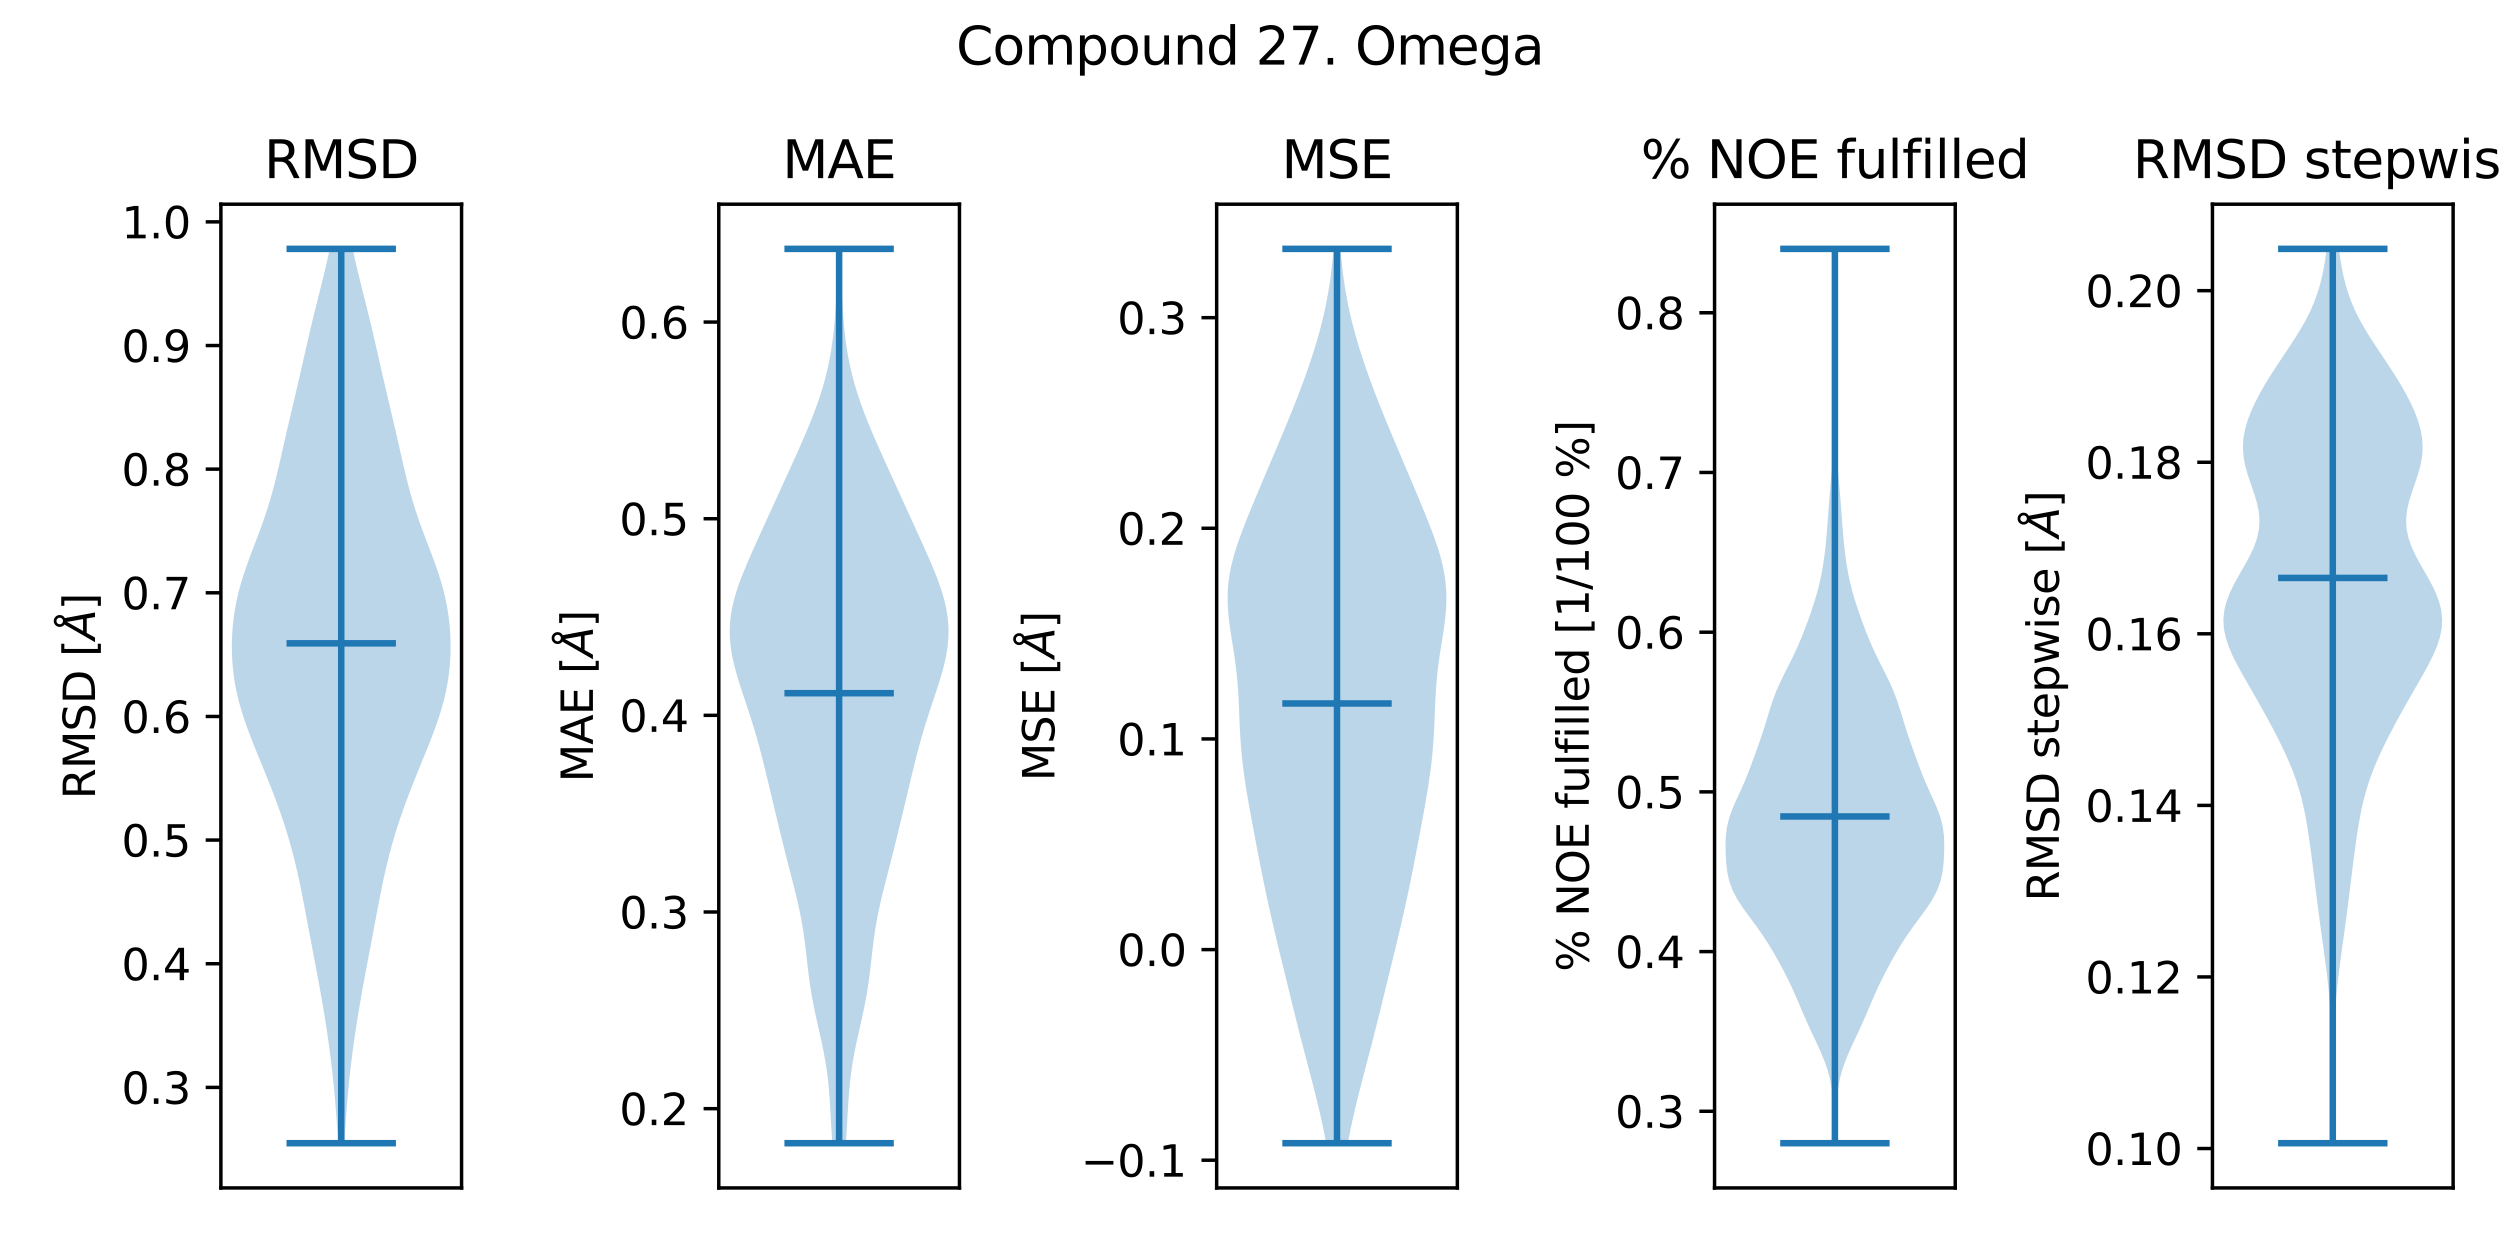 <?xml version="1.0" encoding="utf-8" standalone="no"?>
<!DOCTYPE svg PUBLIC "-//W3C//DTD SVG 1.1//EN"
  "http://www.w3.org/Graphics/SVG/1.1/DTD/svg11.dtd">
<svg xmlns:xlink="http://www.w3.org/1999/xlink" width="576pt" height="288pt" viewBox="0 0 576 288" xmlns="http://www.w3.org/2000/svg" version="1.1">
 <defs>
  <style type="text/css">*{stroke-linejoin: round; stroke-linecap: butt}</style>
 </defs>
 <g id="figure_1">
  <g id="patch_1">
   <path d="M 0 288 
L 576 288 
L 576 0 
L 0 0 
z
" style="fill: #ffffff"/>
  </g>
  <g id="axes_1">
   <g id="patch_2">
    <path d="M 50.892 273.7 
L 106.344 273.7 
L 106.344 47.04 
L 50.892 47.04 
z
" style="fill: #ffffff"/>
   </g>
   <g id="PolyCollection_1">
    <path d="M 79.348 263.397 
L 77.888 263.397 
L 77.767 261.316 
L 77.634 259.235 
L 77.489 257.153 
L 77.331 255.072 
L 77.159 252.99 
L 76.97 250.909 
L 76.764 248.828 
L 76.539 246.746 
L 76.295 244.665 
L 76.033 242.584 
L 75.751 240.502 
L 75.452 238.421 
L 75.137 236.34 
L 74.806 234.258 
L 74.462 232.177 
L 74.104 230.096 
L 73.735 228.014 
L 73.357 225.933 
L 72.97 223.851 
L 72.577 221.77 
L 72.181 219.689 
L 71.784 217.607 
L 71.389 215.526 
L 70.995 213.445 
L 70.603 211.363 
L 70.21 209.282 
L 69.81 207.201 
L 69.4 205.119 
L 68.97 203.038 
L 68.516 200.957 
L 68.03 198.875 
L 67.508 196.794 
L 66.946 194.712 
L 66.343 192.631 
L 65.698 190.55 
L 65.013 188.468 
L 64.289 186.387 
L 63.53 184.306 
L 62.74 182.224 
L 61.922 180.143 
L 61.084 178.062 
L 60.234 175.98 
L 59.382 173.899 
L 58.539 171.817 
L 57.721 169.736 
L 56.942 167.655 
L 56.217 165.573 
L 55.561 163.492 
L 54.984 161.411 
L 54.494 159.329 
L 54.097 157.248 
L 53.792 155.167 
L 53.578 153.085 
L 53.453 151.004 
L 53.413 148.923 
L 53.456 146.841 
L 53.583 144.76 
L 53.794 142.678 
L 54.092 140.597 
L 54.481 138.516 
L 54.959 136.434 
L 55.525 134.353 
L 56.17 132.272 
L 56.882 130.19 
L 57.643 128.109 
L 58.432 126.028 
L 59.227 123.946 
L 60.008 121.865 
L 60.755 119.783 
L 61.458 117.702 
L 62.108 115.621 
L 62.707 113.539 
L 63.26 111.458 
L 63.776 109.377 
L 64.266 107.295 
L 64.742 105.214 
L 65.214 103.133 
L 65.687 101.051 
L 66.167 98.97 
L 66.652 96.889 
L 67.142 94.807 
L 67.633 92.726 
L 68.122 90.644 
L 68.606 88.563 
L 69.084 86.482 
L 69.557 84.4 
L 70.028 82.319 
L 70.501 80.238 
L 70.979 78.156 
L 71.466 76.075 
L 71.964 73.994 
L 72.473 71.912 
L 72.992 69.831 
L 73.514 67.75 
L 74.036 65.668 
L 74.55 63.587 
L 75.047 61.505 
L 75.522 59.424 
L 75.968 57.343 
L 81.268 57.343 
L 81.268 57.343 
L 81.714 59.424 
L 82.189 61.505 
L 82.687 63.587 
L 83.2 65.668 
L 83.722 67.75 
L 84.245 69.831 
L 84.763 71.912 
L 85.273 73.994 
L 85.771 76.075 
L 86.258 78.156 
L 86.736 80.238 
L 87.209 82.319 
L 87.68 84.4 
L 88.153 86.482 
L 88.631 88.563 
L 89.115 90.644 
L 89.603 92.726 
L 90.094 94.807 
L 90.584 96.889 
L 91.07 98.97 
L 91.549 101.051 
L 92.023 103.133 
L 92.494 105.214 
L 92.97 107.295 
L 93.461 109.377 
L 93.976 111.458 
L 94.529 113.539 
L 95.128 115.621 
L 95.779 117.702 
L 96.481 119.783 
L 97.229 121.865 
L 98.009 123.946 
L 98.804 126.028 
L 99.594 128.109 
L 100.355 130.19 
L 101.066 132.272 
L 101.712 134.353 
L 102.277 136.434 
L 102.756 138.516 
L 103.144 140.597 
L 103.443 142.678 
L 103.654 144.76 
L 103.78 146.841 
L 103.823 148.923 
L 103.784 151.004 
L 103.658 153.085 
L 103.445 155.167 
L 103.14 157.248 
L 102.742 159.329 
L 102.253 161.411 
L 101.676 163.492 
L 101.019 165.573 
L 100.294 167.655 
L 99.515 169.736 
L 98.697 171.817 
L 97.855 173.899 
L 97.002 175.98 
L 96.152 178.062 
L 95.314 180.143 
L 94.497 182.224 
L 93.706 184.306 
L 92.947 186.387 
L 92.224 188.468 
L 91.538 190.55 
L 90.894 192.631 
L 90.29 194.712 
L 89.729 196.794 
L 89.206 198.875 
L 88.721 200.957 
L 88.266 203.038 
L 87.837 205.119 
L 87.426 207.201 
L 87.027 209.282 
L 86.633 211.363 
L 86.241 213.445 
L 85.848 215.526 
L 85.452 217.607 
L 85.055 219.689 
L 84.659 221.77 
L 84.267 223.851 
L 83.88 225.933 
L 83.501 228.014 
L 83.132 230.096 
L 82.775 232.177 
L 82.43 234.258 
L 82.1 236.34 
L 81.784 238.421 
L 81.485 240.502 
L 81.204 242.584 
L 80.941 244.665 
L 80.697 246.746 
L 80.473 248.828 
L 80.267 250.909 
L 80.078 252.99 
L 79.905 255.072 
L 79.747 257.153 
L 79.602 259.235 
L 79.47 261.316 
L 79.348 263.397 
z
" clip-path="url(#pc7a801ef7d)" style="fill: #1f77b4; fill-opacity: 0.3"/>
   </g>
   <g id="matplotlib.axis_1">
    <g id="ytick_1">
     <g id="line2d_1">
      <defs>
       <path id="md91c892ace" d="M 0 0 
L -3.5 0 
" style="stroke: #000000; stroke-width: 0.8"/>
      </defs>
      <g>
       <use xlink:href="#md91c892ace" x="50.892" y="250.534" style="stroke: #000000; stroke-width: 0.8"/>
      </g>
     </g>
     <g id="text_1">
      <!-- 0.3 -->
      <g transform="translate(27.989 254.333)scale(0.1 -0.1)">
       <defs>
        <path id="DejaVuSans-30" d="M 2034 4250 
Q 1547 4250 1301 3770 
Q 1056 3291 1056 2328 
Q 1056 1369 1301 889 
Q 1547 409 2034 409 
Q 2525 409 2770 889 
Q 3016 1369 3016 2328 
Q 3016 3291 2770 3770 
Q 2525 4250 2034 4250 
z
M 2034 4750 
Q 2819 4750 3233 4129 
Q 3647 3509 3647 2328 
Q 3647 1150 3233 529 
Q 2819 -91 2034 -91 
Q 1250 -91 836 529 
Q 422 1150 422 2328 
Q 422 3509 836 4129 
Q 1250 4750 2034 4750 
z
" transform="scale(0.016)"/>
        <path id="DejaVuSans-2e" d="M 684 794 
L 1344 794 
L 1344 0 
L 684 0 
L 684 794 
z
" transform="scale(0.016)"/>
        <path id="DejaVuSans-33" d="M 2597 2516 
Q 3050 2419 3304 2112 
Q 3559 1806 3559 1356 
Q 3559 666 3084 287 
Q 2609 -91 1734 -91 
Q 1441 -91 1130 -33 
Q 819 25 488 141 
L 488 750 
Q 750 597 1062 519 
Q 1375 441 1716 441 
Q 2309 441 2620 675 
Q 2931 909 2931 1356 
Q 2931 1769 2642 2001 
Q 2353 2234 1838 2234 
L 1294 2234 
L 1294 2753 
L 1863 2753 
Q 2328 2753 2575 2939 
Q 2822 3125 2822 3475 
Q 2822 3834 2567 4026 
Q 2313 4219 1838 4219 
Q 1578 4219 1281 4162 
Q 984 4106 628 3988 
L 628 4550 
Q 988 4650 1302 4700 
Q 1616 4750 1894 4750 
Q 2613 4750 3031 4423 
Q 3450 4097 3450 3541 
Q 3450 3153 3228 2886 
Q 3006 2619 2597 2516 
z
" transform="scale(0.016)"/>
       </defs>
       <use xlink:href="#DejaVuSans-30"/>
       <use xlink:href="#DejaVuSans-2e" x="63.623"/>
       <use xlink:href="#DejaVuSans-33" x="95.41"/>
      </g>
     </g>
    </g>
    <g id="ytick_2">
     <g id="line2d_2">
      <g>
       <use xlink:href="#md91c892ace" x="50.892" y="222.046" style="stroke: #000000; stroke-width: 0.8"/>
      </g>
     </g>
     <g id="text_2">
      <!-- 0.4 -->
      <g transform="translate(27.989 225.845)scale(0.1 -0.1)">
       <defs>
        <path id="DejaVuSans-34" d="M 2419 4116 
L 825 1625 
L 2419 1625 
L 2419 4116 
z
M 2253 4666 
L 3047 4666 
L 3047 1625 
L 3713 1625 
L 3713 1100 
L 3047 1100 
L 3047 0 
L 2419 0 
L 2419 1100 
L 313 1100 
L 313 1709 
L 2253 4666 
z
" transform="scale(0.016)"/>
       </defs>
       <use xlink:href="#DejaVuSans-30"/>
       <use xlink:href="#DejaVuSans-2e" x="63.623"/>
       <use xlink:href="#DejaVuSans-34" x="95.41"/>
      </g>
     </g>
    </g>
    <g id="ytick_3">
     <g id="line2d_3">
      <g>
       <use xlink:href="#md91c892ace" x="50.892" y="193.558" style="stroke: #000000; stroke-width: 0.8"/>
      </g>
     </g>
     <g id="text_3">
      <!-- 0.5 -->
      <g transform="translate(27.989 197.357)scale(0.1 -0.1)">
       <defs>
        <path id="DejaVuSans-35" d="M 691 4666 
L 3169 4666 
L 3169 4134 
L 1269 4134 
L 1269 2991 
Q 1406 3038 1543 3061 
Q 1681 3084 1819 3084 
Q 2600 3084 3056 2656 
Q 3513 2228 3513 1497 
Q 3513 744 3044 326 
Q 2575 -91 1722 -91 
Q 1428 -91 1123 -41 
Q 819 9 494 109 
L 494 744 
Q 775 591 1075 516 
Q 1375 441 1709 441 
Q 2250 441 2565 725 
Q 2881 1009 2881 1497 
Q 2881 1984 2565 2268 
Q 2250 2553 1709 2553 
Q 1456 2553 1204 2497 
Q 953 2441 691 2322 
L 691 4666 
z
" transform="scale(0.016)"/>
       </defs>
       <use xlink:href="#DejaVuSans-30"/>
       <use xlink:href="#DejaVuSans-2e" x="63.623"/>
       <use xlink:href="#DejaVuSans-35" x="95.41"/>
      </g>
     </g>
    </g>
    <g id="ytick_4">
     <g id="line2d_4">
      <g>
       <use xlink:href="#md91c892ace" x="50.892" y="165.07" style="stroke: #000000; stroke-width: 0.8"/>
      </g>
     </g>
     <g id="text_4">
      <!-- 0.6 -->
      <g transform="translate(27.989 168.869)scale(0.1 -0.1)">
       <defs>
        <path id="DejaVuSans-36" d="M 2113 2584 
Q 1688 2584 1439 2293 
Q 1191 2003 1191 1497 
Q 1191 994 1439 701 
Q 1688 409 2113 409 
Q 2538 409 2786 701 
Q 3034 994 3034 1497 
Q 3034 2003 2786 2293 
Q 2538 2584 2113 2584 
z
M 3366 4563 
L 3366 3988 
Q 3128 4100 2886 4159 
Q 2644 4219 2406 4219 
Q 1781 4219 1451 3797 
Q 1122 3375 1075 2522 
Q 1259 2794 1537 2939 
Q 1816 3084 2150 3084 
Q 2853 3084 3261 2657 
Q 3669 2231 3669 1497 
Q 3669 778 3244 343 
Q 2819 -91 2113 -91 
Q 1303 -91 875 529 
Q 447 1150 447 2328 
Q 447 3434 972 4092 
Q 1497 4750 2381 4750 
Q 2619 4750 2861 4703 
Q 3103 4656 3366 4563 
z
" transform="scale(0.016)"/>
       </defs>
       <use xlink:href="#DejaVuSans-30"/>
       <use xlink:href="#DejaVuSans-2e" x="63.623"/>
       <use xlink:href="#DejaVuSans-36" x="95.41"/>
      </g>
     </g>
    </g>
    <g id="ytick_5">
     <g id="line2d_5">
      <g>
       <use xlink:href="#md91c892ace" x="50.892" y="136.582" style="stroke: #000000; stroke-width: 0.8"/>
      </g>
     </g>
     <g id="text_5">
      <!-- 0.7 -->
      <g transform="translate(27.989 140.381)scale(0.1 -0.1)">
       <defs>
        <path id="DejaVuSans-37" d="M 525 4666 
L 3525 4666 
L 3525 4397 
L 1831 0 
L 1172 0 
L 2766 4134 
L 525 4134 
L 525 4666 
z
" transform="scale(0.016)"/>
       </defs>
       <use xlink:href="#DejaVuSans-30"/>
       <use xlink:href="#DejaVuSans-2e" x="63.623"/>
       <use xlink:href="#DejaVuSans-37" x="95.41"/>
      </g>
     </g>
    </g>
    <g id="ytick_6">
     <g id="line2d_6">
      <g>
       <use xlink:href="#md91c892ace" x="50.892" y="108.094" style="stroke: #000000; stroke-width: 0.8"/>
      </g>
     </g>
     <g id="text_6">
      <!-- 0.8 -->
      <g transform="translate(27.989 111.893)scale(0.1 -0.1)">
       <defs>
        <path id="DejaVuSans-38" d="M 2034 2216 
Q 1584 2216 1326 1975 
Q 1069 1734 1069 1313 
Q 1069 891 1326 650 
Q 1584 409 2034 409 
Q 2484 409 2743 651 
Q 3003 894 3003 1313 
Q 3003 1734 2745 1975 
Q 2488 2216 2034 2216 
z
M 1403 2484 
Q 997 2584 770 2862 
Q 544 3141 544 3541 
Q 544 4100 942 4425 
Q 1341 4750 2034 4750 
Q 2731 4750 3128 4425 
Q 3525 4100 3525 3541 
Q 3525 3141 3298 2862 
Q 3072 2584 2669 2484 
Q 3125 2378 3379 2068 
Q 3634 1759 3634 1313 
Q 3634 634 3220 271 
Q 2806 -91 2034 -91 
Q 1263 -91 848 271 
Q 434 634 434 1313 
Q 434 1759 690 2068 
Q 947 2378 1403 2484 
z
M 1172 3481 
Q 1172 3119 1398 2916 
Q 1625 2713 2034 2713 
Q 2441 2713 2670 2916 
Q 2900 3119 2900 3481 
Q 2900 3844 2670 4047 
Q 2441 4250 2034 4250 
Q 1625 4250 1398 4047 
Q 1172 3844 1172 3481 
z
" transform="scale(0.016)"/>
       </defs>
       <use xlink:href="#DejaVuSans-30"/>
       <use xlink:href="#DejaVuSans-2e" x="63.623"/>
       <use xlink:href="#DejaVuSans-38" x="95.41"/>
      </g>
     </g>
    </g>
    <g id="ytick_7">
     <g id="line2d_7">
      <g>
       <use xlink:href="#md91c892ace" x="50.892" y="79.606" style="stroke: #000000; stroke-width: 0.8"/>
      </g>
     </g>
     <g id="text_7">
      <!-- 0.9 -->
      <g transform="translate(27.989 83.405)scale(0.1 -0.1)">
       <defs>
        <path id="DejaVuSans-39" d="M 703 97 
L 703 672 
Q 941 559 1184 500 
Q 1428 441 1663 441 
Q 2288 441 2617 861 
Q 2947 1281 2994 2138 
Q 2813 1869 2534 1725 
Q 2256 1581 1919 1581 
Q 1219 1581 811 2004 
Q 403 2428 403 3163 
Q 403 3881 828 4315 
Q 1253 4750 1959 4750 
Q 2769 4750 3195 4129 
Q 3622 3509 3622 2328 
Q 3622 1225 3098 567 
Q 2575 -91 1691 -91 
Q 1453 -91 1209 -44 
Q 966 3 703 97 
z
M 1959 2075 
Q 2384 2075 2632 2365 
Q 2881 2656 2881 3163 
Q 2881 3666 2632 3958 
Q 2384 4250 1959 4250 
Q 1534 4250 1286 3958 
Q 1038 3666 1038 3163 
Q 1038 2656 1286 2365 
Q 1534 2075 1959 2075 
z
" transform="scale(0.016)"/>
       </defs>
       <use xlink:href="#DejaVuSans-30"/>
       <use xlink:href="#DejaVuSans-2e" x="63.623"/>
       <use xlink:href="#DejaVuSans-39" x="95.41"/>
      </g>
     </g>
    </g>
    <g id="ytick_8">
     <g id="line2d_8">
      <g>
       <use xlink:href="#md91c892ace" x="50.892" y="51.118" style="stroke: #000000; stroke-width: 0.8"/>
      </g>
     </g>
     <g id="text_8">
      <!-- 1.0 -->
      <g transform="translate(27.989 54.917)scale(0.1 -0.1)">
       <defs>
        <path id="DejaVuSans-31" d="M 794 531 
L 1825 531 
L 1825 4091 
L 703 3866 
L 703 4441 
L 1819 4666 
L 2450 4666 
L 2450 531 
L 3481 531 
L 3481 0 
L 794 0 
L 794 531 
z
" transform="scale(0.016)"/>
       </defs>
       <use xlink:href="#DejaVuSans-31"/>
       <use xlink:href="#DejaVuSans-2e" x="63.623"/>
       <use xlink:href="#DejaVuSans-30" x="95.41"/>
      </g>
     </g>
    </g>
    <g id="text_9">
     <!-- RMSD [$\AA$] -->
     <g transform="translate(21.91 184.12)rotate(-90)scale(0.1 -0.1)">
      <defs>
       <path id="DejaVuSans-52" d="M 2841 2188 
Q 3044 2119 3236 1894 
Q 3428 1669 3622 1275 
L 4263 0 
L 3584 0 
L 2988 1197 
Q 2756 1666 2539 1819 
Q 2322 1972 1947 1972 
L 1259 1972 
L 1259 0 
L 628 0 
L 628 4666 
L 2053 4666 
Q 2853 4666 3247 4331 
Q 3641 3997 3641 3322 
Q 3641 2881 3436 2590 
Q 3231 2300 2841 2188 
z
M 1259 4147 
L 1259 2491 
L 2053 2491 
Q 2509 2491 2742 2702 
Q 2975 2913 2975 3322 
Q 2975 3731 2742 3939 
Q 2509 4147 2053 4147 
L 1259 4147 
z
" transform="scale(0.016)"/>
       <path id="DejaVuSans-4d" d="M 628 4666 
L 1569 4666 
L 2759 1491 
L 3956 4666 
L 4897 4666 
L 4897 0 
L 4281 0 
L 4281 4097 
L 3078 897 
L 2444 897 
L 1241 4097 
L 1241 0 
L 628 0 
L 628 4666 
z
" transform="scale(0.016)"/>
       <path id="DejaVuSans-53" d="M 3425 4513 
L 3425 3897 
Q 3066 4069 2747 4153 
Q 2428 4238 2131 4238 
Q 1616 4238 1336 4038 
Q 1056 3838 1056 3469 
Q 1056 3159 1242 3001 
Q 1428 2844 1947 2747 
L 2328 2669 
Q 3034 2534 3370 2195 
Q 3706 1856 3706 1288 
Q 3706 609 3251 259 
Q 2797 -91 1919 -91 
Q 1588 -91 1214 -16 
Q 841 59 441 206 
L 441 856 
Q 825 641 1194 531 
Q 1563 422 1919 422 
Q 2459 422 2753 634 
Q 3047 847 3047 1241 
Q 3047 1584 2836 1778 
Q 2625 1972 2144 2069 
L 1759 2144 
Q 1053 2284 737 2584 
Q 422 2884 422 3419 
Q 422 4038 858 4394 
Q 1294 4750 2059 4750 
Q 2388 4750 2728 4690 
Q 3069 4631 3425 4513 
z
" transform="scale(0.016)"/>
       <path id="DejaVuSans-44" d="M 1259 4147 
L 1259 519 
L 2022 519 
Q 2988 519 3436 956 
Q 3884 1394 3884 2338 
Q 3884 3275 3436 3711 
Q 2988 4147 2022 4147 
L 1259 4147 
z
M 628 4666 
L 1925 4666 
Q 3281 4666 3915 4102 
Q 4550 3538 4550 2338 
Q 4550 1131 3912 565 
Q 3275 0 1925 0 
L 628 0 
L 628 4666 
z
" transform="scale(0.016)"/>
       <path id="DejaVuSans-20" transform="scale(0.016)"/>
       <path id="DejaVuSans-5b" d="M 550 4863 
L 1875 4863 
L 1875 4416 
L 1125 4416 
L 1125 -397 
L 1875 -397 
L 1875 -844 
L 550 -844 
L 550 4863 
z
" transform="scale(0.016)"/>
       <path id="DejaVuSans-Oblique-c5" d="M 3188 5081 
Q 3188 5278 3048 5417 
Q 2909 5556 2713 5556 
Q 2513 5556 2377 5420 
Q 2241 5284 2241 5081 
Q 2241 4884 2377 4746 
Q 2513 4609 2713 4609 
Q 2909 4609 3048 4746 
Q 3188 4884 3188 5081 
z
M 2203 4397 
Q 2034 4513 1945 4689 
Q 1856 4866 1856 5081 
Q 1856 5438 2106 5689 
Q 2356 5941 2713 5941 
Q 3069 5941 3320 5689 
Q 3572 5438 3572 5081 
Q 3572 4834 3458 4643 
Q 3344 4453 3128 4341 
L 3938 0 
L 3278 0 
L 3084 1197 
L 984 1197 
L 325 0 
L -341 0 
L 2203 4397 
z
M 2584 4044 
L 1275 1722 
L 2988 1722 
L 2584 4044 
z
" transform="scale(0.016)"/>
       <path id="DejaVuSans-5d" d="M 1947 4863 
L 1947 -844 
L 622 -844 
L 622 -397 
L 1369 -397 
L 1369 4416 
L 622 4416 
L 622 4863 
L 1947 4863 
z
" transform="scale(0.016)"/>
      </defs>
      <use xlink:href="#DejaVuSans-52" transform="translate(0 0.172)"/>
      <use xlink:href="#DejaVuSans-4d" transform="translate(69.482 0.172)"/>
      <use xlink:href="#DejaVuSans-53" transform="translate(155.762 0.172)"/>
      <use xlink:href="#DejaVuSans-44" transform="translate(219.238 0.172)"/>
      <use xlink:href="#DejaVuSans-20" transform="translate(296.24 0.172)"/>
      <use xlink:href="#DejaVuSans-5b" transform="translate(328.027 0.172)"/>
      <use xlink:href="#DejaVuSans-Oblique-c5" transform="translate(367.041 0.172)"/>
      <use xlink:href="#DejaVuSans-5d" transform="translate(435.449 0.172)"/>
     </g>
    </g>
   </g>
   <g id="LineCollection_1">
    <path d="M 66.016 148.227 
L 91.221 148.227 
" clip-path="url(#pc7a801ef7d)" style="fill: none; stroke: #1f77b4; stroke-width: 1.5"/>
   </g>
   <g id="LineCollection_2">
    <path d="M 66.016 57.343 
L 91.221 57.343 
" clip-path="url(#pc7a801ef7d)" style="fill: none; stroke: #1f77b4; stroke-width: 1.5"/>
   </g>
   <g id="LineCollection_3">
    <path d="M 66.016 263.397 
L 91.221 263.397 
" clip-path="url(#pc7a801ef7d)" style="fill: none; stroke: #1f77b4; stroke-width: 1.5"/>
   </g>
   <g id="LineCollection_4">
    <path d="M 78.618 263.397 
L 78.618 57.343 
" clip-path="url(#pc7a801ef7d)" style="fill: none; stroke: #1f77b4; stroke-width: 1.5"/>
   </g>
   <g id="patch_3">
    <path d="M 50.892 273.7 
L 50.892 47.04 
" style="fill: none; stroke: #000000; stroke-width: 0.8; stroke-linejoin: miter; stroke-linecap: square"/>
   </g>
   <g id="patch_4">
    <path d="M 106.344 273.7 
L 106.344 47.04 
" style="fill: none; stroke: #000000; stroke-width: 0.8; stroke-linejoin: miter; stroke-linecap: square"/>
   </g>
   <g id="patch_5">
    <path d="M 50.892 273.7 
L 106.344 273.7 
" style="fill: none; stroke: #000000; stroke-width: 0.8; stroke-linejoin: miter; stroke-linecap: square"/>
   </g>
   <g id="patch_6">
    <path d="M 50.892 47.04 
L 106.344 47.04 
" style="fill: none; stroke: #000000; stroke-width: 0.8; stroke-linejoin: miter; stroke-linecap: square"/>
   </g>
   <g id="text_10">
    <!-- RMSD -->
    <g transform="translate(60.843 41.04)scale(0.12 -0.12)">
     <use xlink:href="#DejaVuSans-52"/>
     <use xlink:href="#DejaVuSans-4d" x="69.482"/>
     <use xlink:href="#DejaVuSans-53" x="155.762"/>
     <use xlink:href="#DejaVuSans-44" x="219.238"/>
    </g>
   </g>
  </g>
  <g id="axes_2">
   <g id="patch_7">
    <path d="M 165.607 273.7 
L 221.058 273.7 
L 221.058 47.04 
L 165.607 47.04 
z
" style="fill: #ffffff"/>
   </g>
   <g id="PolyCollection_2">
    <path d="M 194.887 263.397 
L 191.778 263.397 
L 191.638 261.316 
L 191.511 259.235 
L 191.391 257.153 
L 191.27 255.072 
L 191.134 252.99 
L 190.969 250.909 
L 190.762 248.828 
L 190.502 246.746 
L 190.184 244.665 
L 189.811 242.584 
L 189.39 240.502 
L 188.936 238.421 
L 188.466 236.34 
L 188.002 234.258 
L 187.56 232.177 
L 187.157 230.096 
L 186.801 228.014 
L 186.491 225.933 
L 186.222 223.851 
L 185.979 221.77 
L 185.744 219.689 
L 185.497 217.607 
L 185.22 215.526 
L 184.899 213.445 
L 184.526 211.363 
L 184.102 209.282 
L 183.631 207.201 
L 183.126 205.119 
L 182.599 203.038 
L 182.063 200.957 
L 181.527 198.875 
L 180.997 196.794 
L 180.476 194.712 
L 179.963 192.631 
L 179.457 190.55 
L 178.954 188.468 
L 178.454 186.387 
L 177.957 184.306 
L 177.461 182.224 
L 176.964 180.143 
L 176.464 178.062 
L 175.954 175.98 
L 175.427 173.899 
L 174.877 171.817 
L 174.296 169.736 
L 173.681 167.655 
L 173.033 165.573 
L 172.356 163.492 
L 171.662 161.411 
L 170.968 159.329 
L 170.295 157.248 
L 169.668 155.167 
L 169.114 153.085 
L 168.66 151.004 
L 168.332 148.923 
L 168.15 146.841 
L 168.127 144.76 
L 168.269 142.678 
L 168.573 140.597 
L 169.029 138.516 
L 169.62 136.434 
L 170.322 134.353 
L 171.113 132.272 
L 171.969 130.19 
L 172.868 128.109 
L 173.794 126.028 
L 174.734 123.946 
L 175.68 121.865 
L 176.628 119.783 
L 177.577 117.702 
L 178.526 115.621 
L 179.476 113.539 
L 180.428 111.458 
L 181.379 109.377 
L 182.328 107.295 
L 183.27 105.214 
L 184.202 103.133 
L 185.115 101.051 
L 186.003 98.97 
L 186.856 96.889 
L 187.666 94.807 
L 188.423 92.726 
L 189.12 90.644 
L 189.75 88.563 
L 190.31 86.482 
L 190.798 84.4 
L 191.217 82.319 
L 191.57 80.238 
L 191.864 78.156 
L 192.106 76.075 
L 192.303 73.994 
L 192.462 71.912 
L 192.59 69.831 
L 192.694 67.75 
L 192.778 65.668 
L 192.847 63.587 
L 192.905 61.505 
L 192.954 59.424 
L 192.999 57.343 
L 193.666 57.343 
L 193.666 57.343 
L 193.71 59.424 
L 193.76 61.505 
L 193.818 63.587 
L 193.887 65.668 
L 193.971 67.75 
L 194.074 69.831 
L 194.203 71.912 
L 194.362 73.994 
L 194.559 76.075 
L 194.8 78.156 
L 195.094 80.238 
L 195.447 82.319 
L 195.866 84.4 
L 196.355 86.482 
L 196.914 88.563 
L 197.544 90.644 
L 198.241 92.726 
L 198.998 94.807 
L 199.808 96.889 
L 200.662 98.97 
L 201.549 101.051 
L 202.463 103.133 
L 203.394 105.214 
L 204.337 107.295 
L 205.286 109.377 
L 206.237 111.458 
L 207.188 113.539 
L 208.138 115.621 
L 209.088 117.702 
L 210.036 119.783 
L 210.985 121.865 
L 211.931 123.946 
L 212.871 126.028 
L 213.797 128.109 
L 214.696 130.19 
L 215.552 132.272 
L 216.342 134.353 
L 217.045 136.434 
L 217.635 138.516 
L 218.091 140.597 
L 218.395 142.678 
L 218.537 144.76 
L 218.514 146.841 
L 218.332 148.923 
L 218.004 151.004 
L 217.551 153.085 
L 216.997 155.167 
L 216.37 157.248 
L 215.696 159.329 
L 215.002 161.411 
L 214.308 163.492 
L 213.632 165.573 
L 212.983 167.655 
L 212.369 169.736 
L 211.788 171.817 
L 211.237 173.899 
L 210.711 175.98 
L 210.201 178.062 
L 209.7 180.143 
L 209.204 182.224 
L 208.707 184.306 
L 208.21 186.387 
L 207.71 188.468 
L 207.208 190.55 
L 206.701 192.631 
L 206.188 194.712 
L 205.667 196.794 
L 205.137 198.875 
L 204.601 200.957 
L 204.065 203.038 
L 203.538 205.119 
L 203.033 207.201 
L 202.563 209.282 
L 202.138 211.363 
L 201.765 213.445 
L 201.444 215.526 
L 201.167 217.607 
L 200.92 219.689 
L 200.685 221.77 
L 200.442 223.851 
L 200.173 225.933 
L 199.864 228.014 
L 199.507 230.096 
L 199.104 232.177 
L 198.663 234.258 
L 198.198 236.34 
L 197.729 238.421 
L 197.274 240.502 
L 196.853 242.584 
L 196.48 244.665 
L 196.163 246.746 
L 195.903 248.828 
L 195.695 250.909 
L 195.53 252.99 
L 195.394 255.072 
L 195.273 257.153 
L 195.154 259.235 
L 195.027 261.316 
L 194.887 263.397 
z
" clip-path="url(#p7be16543c1)" style="fill: #1f77b4; fill-opacity: 0.3"/>
   </g>
   <g id="matplotlib.axis_2">
    <g id="ytick_9">
     <g id="line2d_9">
      <g>
       <use xlink:href="#md91c892ace" x="165.607" y="255.432" style="stroke: #000000; stroke-width: 0.8"/>
      </g>
     </g>
     <g id="text_11">
      <!-- 0.2 -->
      <g transform="translate(142.703 259.231)scale(0.1 -0.1)">
       <defs>
        <path id="DejaVuSans-32" d="M 1228 531 
L 3431 531 
L 3431 0 
L 469 0 
L 469 531 
Q 828 903 1448 1529 
Q 2069 2156 2228 2338 
Q 2531 2678 2651 2914 
Q 2772 3150 2772 3378 
Q 2772 3750 2511 3984 
Q 2250 4219 1831 4219 
Q 1534 4219 1204 4116 
Q 875 4013 500 3803 
L 500 4441 
Q 881 4594 1212 4672 
Q 1544 4750 1819 4750 
Q 2544 4750 2975 4387 
Q 3406 4025 3406 3419 
Q 3406 3131 3298 2873 
Q 3191 2616 2906 2266 
Q 2828 2175 2409 1742 
Q 1991 1309 1228 531 
z
" transform="scale(0.016)"/>
       </defs>
       <use xlink:href="#DejaVuSans-30"/>
       <use xlink:href="#DejaVuSans-2e" x="63.623"/>
       <use xlink:href="#DejaVuSans-32" x="95.41"/>
      </g>
     </g>
    </g>
    <g id="ytick_10">
     <g id="line2d_10">
      <g>
       <use xlink:href="#md91c892ace" x="165.607" y="210.126" style="stroke: #000000; stroke-width: 0.8"/>
      </g>
     </g>
     <g id="text_12">
      <!-- 0.3 -->
      <g transform="translate(142.703 213.925)scale(0.1 -0.1)">
       <use xlink:href="#DejaVuSans-30"/>
       <use xlink:href="#DejaVuSans-2e" x="63.623"/>
       <use xlink:href="#DejaVuSans-33" x="95.41"/>
      </g>
     </g>
    </g>
    <g id="ytick_11">
     <g id="line2d_11">
      <g>
       <use xlink:href="#md91c892ace" x="165.607" y="164.82" style="stroke: #000000; stroke-width: 0.8"/>
      </g>
     </g>
     <g id="text_13">
      <!-- 0.4 -->
      <g transform="translate(142.703 168.619)scale(0.1 -0.1)">
       <use xlink:href="#DejaVuSans-30"/>
       <use xlink:href="#DejaVuSans-2e" x="63.623"/>
       <use xlink:href="#DejaVuSans-34" x="95.41"/>
      </g>
     </g>
    </g>
    <g id="ytick_12">
     <g id="line2d_12">
      <g>
       <use xlink:href="#md91c892ace" x="165.607" y="119.514" style="stroke: #000000; stroke-width: 0.8"/>
      </g>
     </g>
     <g id="text_14">
      <!-- 0.5 -->
      <g transform="translate(142.703 123.313)scale(0.1 -0.1)">
       <use xlink:href="#DejaVuSans-30"/>
       <use xlink:href="#DejaVuSans-2e" x="63.623"/>
       <use xlink:href="#DejaVuSans-35" x="95.41"/>
      </g>
     </g>
    </g>
    <g id="ytick_13">
     <g id="line2d_13">
      <g>
       <use xlink:href="#md91c892ace" x="165.607" y="74.208" style="stroke: #000000; stroke-width: 0.8"/>
      </g>
     </g>
     <g id="text_15">
      <!-- 0.6 -->
      <g transform="translate(142.703 78.007)scale(0.1 -0.1)">
       <use xlink:href="#DejaVuSans-30"/>
       <use xlink:href="#DejaVuSans-2e" x="63.623"/>
       <use xlink:href="#DejaVuSans-36" x="95.41"/>
      </g>
     </g>
    </g>
    <g id="text_16">
     <!-- MAE [$\AA$] -->
     <g transform="translate(136.624 180.22)rotate(-90)scale(0.1 -0.1)">
      <defs>
       <path id="DejaVuSans-41" d="M 2188 4044 
L 1331 1722 
L 3047 1722 
L 2188 4044 
z
M 1831 4666 
L 2547 4666 
L 4325 0 
L 3669 0 
L 3244 1197 
L 1141 1197 
L 716 0 
L 50 0 
L 1831 4666 
z
" transform="scale(0.016)"/>
       <path id="DejaVuSans-45" d="M 628 4666 
L 3578 4666 
L 3578 4134 
L 1259 4134 
L 1259 2753 
L 3481 2753 
L 3481 2222 
L 1259 2222 
L 1259 531 
L 3634 531 
L 3634 0 
L 628 0 
L 628 4666 
z
" transform="scale(0.016)"/>
      </defs>
      <use xlink:href="#DejaVuSans-4d" transform="translate(0 0.172)"/>
      <use xlink:href="#DejaVuSans-41" transform="translate(86.279 0.172)"/>
      <use xlink:href="#DejaVuSans-45" transform="translate(154.688 0.172)"/>
      <use xlink:href="#DejaVuSans-20" transform="translate(217.871 0.172)"/>
      <use xlink:href="#DejaVuSans-5b" transform="translate(249.658 0.172)"/>
      <use xlink:href="#DejaVuSans-Oblique-c5" transform="translate(288.672 0.172)"/>
      <use xlink:href="#DejaVuSans-5d" transform="translate(357.08 0.172)"/>
     </g>
    </g>
   </g>
   <g id="LineCollection_5">
    <path d="M 180.73 159.715 
L 205.935 159.715 
" clip-path="url(#p7be16543c1)" style="fill: none; stroke: #1f77b4; stroke-width: 1.5"/>
   </g>
   <g id="LineCollection_6">
    <path d="M 180.73 57.343 
L 205.935 57.343 
" clip-path="url(#p7be16543c1)" style="fill: none; stroke: #1f77b4; stroke-width: 1.5"/>
   </g>
   <g id="LineCollection_7">
    <path d="M 180.73 263.397 
L 205.935 263.397 
" clip-path="url(#p7be16543c1)" style="fill: none; stroke: #1f77b4; stroke-width: 1.5"/>
   </g>
   <g id="LineCollection_8">
    <path d="M 193.332 263.397 
L 193.332 57.343 
" clip-path="url(#p7be16543c1)" style="fill: none; stroke: #1f77b4; stroke-width: 1.5"/>
   </g>
   <g id="patch_8">
    <path d="M 165.607 273.7 
L 165.607 47.04 
" style="fill: none; stroke: #000000; stroke-width: 0.8; stroke-linejoin: miter; stroke-linecap: square"/>
   </g>
   <g id="patch_9">
    <path d="M 221.058 273.7 
L 221.058 47.04 
" style="fill: none; stroke: #000000; stroke-width: 0.8; stroke-linejoin: miter; stroke-linecap: square"/>
   </g>
   <g id="patch_10">
    <path d="M 165.607 273.7 
L 221.058 273.7 
" style="fill: none; stroke: #000000; stroke-width: 0.8; stroke-linejoin: miter; stroke-linecap: square"/>
   </g>
   <g id="patch_11">
    <path d="M 165.607 47.04 
L 221.058 47.04 
" style="fill: none; stroke: #000000; stroke-width: 0.8; stroke-linejoin: miter; stroke-linecap: square"/>
   </g>
   <g id="text_17">
    <!-- MAE -->
    <g transform="translate(180.26 41.04)scale(0.12 -0.12)">
     <use xlink:href="#DejaVuSans-4d"/>
     <use xlink:href="#DejaVuSans-41" x="86.279"/>
     <use xlink:href="#DejaVuSans-45" x="154.688"/>
    </g>
   </g>
  </g>
  <g id="axes_3">
   <g id="patch_12">
    <path d="M 280.32 273.7 
L 335.772 273.7 
L 335.772 47.04 
L 280.32 47.04 
z
" style="fill: #ffffff"/>
   </g>
   <g id="PolyCollection_3">
    <path d="M 310.534 263.397 
L 305.559 263.397 
L 305.157 261.316 
L 304.725 259.235 
L 304.266 257.153 
L 303.782 255.072 
L 303.276 252.99 
L 302.752 250.909 
L 302.216 248.828 
L 301.672 246.746 
L 301.125 244.665 
L 300.579 242.584 
L 300.037 240.502 
L 299.502 238.421 
L 298.974 236.34 
L 298.454 234.258 
L 297.939 232.177 
L 297.428 230.096 
L 296.919 228.014 
L 296.411 225.933 
L 295.901 223.851 
L 295.392 221.77 
L 294.884 219.689 
L 294.38 217.607 
L 293.881 215.526 
L 293.39 213.445 
L 292.91 211.363 
L 292.441 209.282 
L 291.986 207.201 
L 291.543 205.119 
L 291.112 203.038 
L 290.692 200.957 
L 290.28 198.875 
L 289.875 196.794 
L 289.476 194.712 
L 289.081 192.631 
L 288.689 190.55 
L 288.303 188.468 
L 287.924 186.387 
L 287.557 184.306 
L 287.206 182.224 
L 286.878 180.143 
L 286.579 178.062 
L 286.316 175.98 
L 286.091 173.899 
L 285.908 171.817 
L 285.762 169.736 
L 285.65 167.655 
L 285.559 165.573 
L 285.477 163.492 
L 285.388 161.411 
L 285.275 159.329 
L 285.124 157.248 
L 284.926 155.167 
L 284.679 153.085 
L 284.387 151.004 
L 284.063 148.923 
L 283.729 146.841 
L 283.411 144.76 
L 283.138 142.678 
L 282.939 140.597 
L 282.841 138.516 
L 282.863 136.434 
L 283.016 134.353 
L 283.304 132.272 
L 283.721 130.19 
L 284.255 128.109 
L 284.888 126.028 
L 285.6 123.946 
L 286.373 121.865 
L 287.188 119.783 
L 288.03 117.702 
L 288.89 115.621 
L 289.76 113.539 
L 290.635 111.458 
L 291.515 109.377 
L 292.396 107.295 
L 293.279 105.214 
L 294.161 103.133 
L 295.039 101.051 
L 295.911 98.97 
L 296.772 96.889 
L 297.62 94.807 
L 298.45 92.726 
L 299.26 90.644 
L 300.045 88.563 
L 300.804 86.482 
L 301.534 84.4 
L 302.232 82.319 
L 302.894 80.238 
L 303.518 78.156 
L 304.1 76.075 
L 304.637 73.994 
L 305.127 71.912 
L 305.567 69.831 
L 305.958 67.75 
L 306.301 65.668 
L 306.597 63.587 
L 306.849 61.505 
L 307.063 59.424 
L 307.241 57.343 
L 308.851 57.343 
L 308.851 57.343 
L 309.03 59.424 
L 309.243 61.505 
L 309.496 63.587 
L 309.792 65.668 
L 310.134 67.75 
L 310.525 69.831 
L 310.966 71.912 
L 311.455 73.994 
L 311.992 76.075 
L 312.574 78.156 
L 313.198 80.238 
L 313.861 82.319 
L 314.558 84.4 
L 315.288 86.482 
L 316.047 88.563 
L 316.833 90.644 
L 317.642 92.726 
L 318.472 94.807 
L 319.32 96.889 
L 320.182 98.97 
L 321.054 101.051 
L 321.932 103.133 
L 322.814 105.214 
L 323.696 107.295 
L 324.578 109.377 
L 325.457 111.458 
L 326.333 113.539 
L 327.202 115.621 
L 328.062 117.702 
L 328.905 119.783 
L 329.72 121.865 
L 330.492 123.946 
L 331.205 126.028 
L 331.838 128.109 
L 332.371 130.19 
L 332.788 132.272 
L 333.076 134.353 
L 333.23 136.434 
L 333.251 138.516 
L 333.153 140.597 
L 332.955 142.678 
L 332.682 144.76 
L 332.364 146.841 
L 332.029 148.923 
L 331.706 151.004 
L 331.413 153.085 
L 331.166 155.167 
L 330.969 157.248 
L 330.818 159.329 
L 330.705 161.411 
L 330.615 163.492 
L 330.533 165.573 
L 330.443 167.655 
L 330.33 169.736 
L 330.185 171.817 
L 330.001 173.899 
L 329.777 175.98 
L 329.513 178.062 
L 329.214 180.143 
L 328.887 182.224 
L 328.536 184.306 
L 328.168 186.387 
L 327.79 188.468 
L 327.403 190.55 
L 327.012 192.631 
L 326.616 194.712 
L 326.217 196.794 
L 325.812 198.875 
L 325.401 200.957 
L 324.981 203.038 
L 324.55 205.119 
L 324.107 207.201 
L 323.651 209.282 
L 323.183 211.363 
L 322.702 213.445 
L 322.212 215.526 
L 321.713 217.607 
L 321.208 219.689 
L 320.7 221.77 
L 320.191 223.851 
L 319.682 225.933 
L 319.173 228.014 
L 318.664 230.096 
L 318.153 232.177 
L 317.639 234.258 
L 317.118 236.34 
L 316.591 238.421 
L 316.056 240.502 
L 315.514 242.584 
L 314.968 244.665 
L 314.42 246.746 
L 313.876 248.828 
L 313.34 250.909 
L 312.817 252.99 
L 312.311 255.072 
L 311.826 257.153 
L 311.367 259.235 
L 310.935 261.316 
L 310.534 263.397 
z
" clip-path="url(#p226c02ed00)" style="fill: #1f77b4; fill-opacity: 0.3"/>
   </g>
   <g id="matplotlib.axis_3">
    <g id="ytick_14">
     <g id="line2d_14">
      <g>
       <use xlink:href="#md91c892ace" x="280.32" y="267.312" style="stroke: #000000; stroke-width: 0.8"/>
      </g>
     </g>
     <g id="text_18">
      <!-- −0.1 -->
      <g transform="translate(249.038 271.111)scale(0.1 -0.1)">
       <defs>
        <path id="DejaVuSans-2212" d="M 678 2272 
L 4684 2272 
L 4684 1741 
L 678 1741 
L 678 2272 
z
" transform="scale(0.016)"/>
       </defs>
       <use xlink:href="#DejaVuSans-2212"/>
       <use xlink:href="#DejaVuSans-30" x="83.789"/>
       <use xlink:href="#DejaVuSans-2e" x="147.412"/>
       <use xlink:href="#DejaVuSans-31" x="179.199"/>
      </g>
     </g>
    </g>
    <g id="ytick_15">
     <g id="line2d_15">
      <g>
       <use xlink:href="#md91c892ace" x="280.32" y="218.781" style="stroke: #000000; stroke-width: 0.8"/>
      </g>
     </g>
     <g id="text_19">
      <!-- 0.0 -->
      <g transform="translate(257.417 222.58)scale(0.1 -0.1)">
       <use xlink:href="#DejaVuSans-30"/>
       <use xlink:href="#DejaVuSans-2e" x="63.623"/>
       <use xlink:href="#DejaVuSans-30" x="95.41"/>
      </g>
     </g>
    </g>
    <g id="ytick_16">
     <g id="line2d_16">
      <g>
       <use xlink:href="#md91c892ace" x="280.32" y="170.249" style="stroke: #000000; stroke-width: 0.8"/>
      </g>
     </g>
     <g id="text_20">
      <!-- 0.1 -->
      <g transform="translate(257.417 174.048)scale(0.1 -0.1)">
       <use xlink:href="#DejaVuSans-30"/>
       <use xlink:href="#DejaVuSans-2e" x="63.623"/>
       <use xlink:href="#DejaVuSans-31" x="95.41"/>
      </g>
     </g>
    </g>
    <g id="ytick_17">
     <g id="line2d_17">
      <g>
       <use xlink:href="#md91c892ace" x="280.32" y="121.717" style="stroke: #000000; stroke-width: 0.8"/>
      </g>
     </g>
     <g id="text_21">
      <!-- 0.2 -->
      <g transform="translate(257.417 125.517)scale(0.1 -0.1)">
       <use xlink:href="#DejaVuSans-30"/>
       <use xlink:href="#DejaVuSans-2e" x="63.623"/>
       <use xlink:href="#DejaVuSans-32" x="95.41"/>
      </g>
     </g>
    </g>
    <g id="ytick_18">
     <g id="line2d_18">
      <g>
       <use xlink:href="#md91c892ace" x="280.32" y="73.186" style="stroke: #000000; stroke-width: 0.8"/>
      </g>
     </g>
     <g id="text_22">
      <!-- 0.3 -->
      <g transform="translate(257.417 76.985)scale(0.1 -0.1)">
       <use xlink:href="#DejaVuSans-30"/>
       <use xlink:href="#DejaVuSans-2e" x="63.623"/>
       <use xlink:href="#DejaVuSans-33" x="95.41"/>
      </g>
     </g>
    </g>
    <g id="text_23">
     <!-- MSE [$\AA$] -->
     <g transform="translate(242.958 179.97)rotate(-90)scale(0.1 -0.1)">
      <use xlink:href="#DejaVuSans-4d" transform="translate(0 0.172)"/>
      <use xlink:href="#DejaVuSans-53" transform="translate(86.279 0.172)"/>
      <use xlink:href="#DejaVuSans-45" transform="translate(149.756 0.172)"/>
      <use xlink:href="#DejaVuSans-20" transform="translate(212.939 0.172)"/>
      <use xlink:href="#DejaVuSans-5b" transform="translate(244.727 0.172)"/>
      <use xlink:href="#DejaVuSans-Oblique-c5" transform="translate(283.74 0.172)"/>
      <use xlink:href="#DejaVuSans-5d" transform="translate(352.148 0.172)"/>
     </g>
    </g>
   </g>
   <g id="LineCollection_9">
    <path d="M 295.444 162.08 
L 320.649 162.08 
" clip-path="url(#p226c02ed00)" style="fill: none; stroke: #1f77b4; stroke-width: 1.5"/>
   </g>
   <g id="LineCollection_10">
    <path d="M 295.444 57.343 
L 320.649 57.343 
" clip-path="url(#p226c02ed00)" style="fill: none; stroke: #1f77b4; stroke-width: 1.5"/>
   </g>
   <g id="LineCollection_11">
    <path d="M 295.444 263.397 
L 320.649 263.397 
" clip-path="url(#p226c02ed00)" style="fill: none; stroke: #1f77b4; stroke-width: 1.5"/>
   </g>
   <g id="LineCollection_12">
    <path d="M 308.046 263.397 
L 308.046 57.343 
" clip-path="url(#p226c02ed00)" style="fill: none; stroke: #1f77b4; stroke-width: 1.5"/>
   </g>
   <g id="patch_13">
    <path d="M 280.32 273.7 
L 280.32 47.04 
" style="fill: none; stroke: #000000; stroke-width: 0.8; stroke-linejoin: miter; stroke-linecap: square"/>
   </g>
   <g id="patch_14">
    <path d="M 335.772 273.7 
L 335.772 47.04 
" style="fill: none; stroke: #000000; stroke-width: 0.8; stroke-linejoin: miter; stroke-linecap: square"/>
   </g>
   <g id="patch_15">
    <path d="M 280.32 273.7 
L 335.772 273.7 
" style="fill: none; stroke: #000000; stroke-width: 0.8; stroke-linejoin: miter; stroke-linecap: square"/>
   </g>
   <g id="patch_16">
    <path d="M 280.32 47.04 
L 335.772 47.04 
" style="fill: none; stroke: #000000; stroke-width: 0.8; stroke-linejoin: miter; stroke-linecap: square"/>
   </g>
   <g id="text_24">
    <!-- MSE -->
    <g transform="translate(295.269 41.04)scale(0.12 -0.12)">
     <use xlink:href="#DejaVuSans-4d"/>
     <use xlink:href="#DejaVuSans-53" x="86.279"/>
     <use xlink:href="#DejaVuSans-45" x="149.756"/>
    </g>
   </g>
  </g>
  <g id="axes_4">
   <g id="patch_17">
    <path d="M 395.034 273.7 
L 450.486 273.7 
L 450.486 47.04 
L 395.034 47.04 
z
" style="fill: #ffffff"/>
   </g>
   <g id="PolyCollection_4">
    <path d="M 422.975 263.397 
L 422.545 263.397 
L 422.539 261.316 
L 422.531 259.235 
L 422.504 257.153 
L 422.437 255.072 
L 422.3 252.99 
L 422.058 250.909 
L 421.678 248.828 
L 421.138 246.746 
L 420.434 244.665 
L 419.588 242.584 
L 418.645 240.502 
L 417.664 238.421 
L 416.697 236.34 
L 415.771 234.258 
L 414.882 232.177 
L 413.997 230.096 
L 413.075 228.014 
L 412.09 225.933 
L 411.037 223.851 
L 409.924 221.77 
L 408.753 219.689 
L 407.507 217.607 
L 406.158 215.526 
L 404.694 213.445 
L 403.151 211.363 
L 401.629 209.282 
L 400.263 207.201 
L 399.176 205.119 
L 398.421 203.038 
L 397.967 200.957 
L 397.724 198.875 
L 397.599 196.794 
L 397.555 194.712 
L 397.627 192.631 
L 397.889 190.55 
L 398.397 188.468 
L 399.143 186.387 
L 400.051 184.306 
L 401.009 182.224 
L 401.93 180.143 
L 402.777 178.062 
L 403.563 175.98 
L 404.322 173.899 
L 405.07 171.817 
L 405.797 169.736 
L 406.482 167.655 
L 407.124 165.573 
L 407.753 163.492 
L 408.432 161.411 
L 409.216 159.329 
L 410.128 157.248 
L 411.143 155.167 
L 412.199 153.085 
L 413.232 151.004 
L 414.196 148.923 
L 415.08 146.841 
L 415.898 144.76 
L 416.668 142.678 
L 417.397 140.597 
L 418.077 138.516 
L 418.69 136.434 
L 419.222 134.353 
L 419.669 132.272 
L 420.037 130.19 
L 420.338 128.109 
L 420.586 126.028 
L 420.792 123.946 
L 420.968 121.865 
L 421.124 119.783 
L 421.275 117.702 
L 421.431 115.621 
L 421.601 113.539 
L 421.785 111.458 
L 421.974 109.377 
L 422.157 107.295 
L 422.322 105.214 
L 422.46 103.133 
L 422.566 101.051 
L 422.641 98.97 
L 422.69 96.889 
L 422.719 94.807 
L 422.733 92.726 
L 422.735 90.644 
L 422.728 88.563 
L 422.713 86.482 
L 422.691 84.4 
L 422.663 82.319 
L 422.63 80.238 
L 422.595 78.156 
L 422.562 76.075 
L 422.533 73.994 
L 422.511 71.912 
L 422.496 69.831 
L 422.487 67.75 
L 422.484 65.668 
L 422.484 63.587 
L 422.488 61.505 
L 422.497 59.424 
L 422.512 57.343 
L 423.008 57.343 
L 423.008 57.343 
L 423.024 59.424 
L 423.033 61.505 
L 423.037 63.587 
L 423.037 65.668 
L 423.033 67.75 
L 423.024 69.831 
L 423.01 71.912 
L 422.988 73.994 
L 422.959 76.075 
L 422.926 78.156 
L 422.891 80.238 
L 422.858 82.319 
L 422.829 84.4 
L 422.807 86.482 
L 422.792 88.563 
L 422.785 90.644 
L 422.788 92.726 
L 422.801 94.807 
L 422.83 96.889 
L 422.879 98.97 
L 422.955 101.051 
L 423.061 103.133 
L 423.198 105.214 
L 423.363 107.295 
L 423.546 109.377 
L 423.736 111.458 
L 423.919 113.539 
L 424.089 115.621 
L 424.246 117.702 
L 424.396 119.783 
L 424.553 121.865 
L 424.728 123.946 
L 424.935 126.028 
L 425.183 128.109 
L 425.484 130.19 
L 425.852 132.272 
L 426.298 134.353 
L 426.831 136.434 
L 427.444 138.516 
L 428.123 140.597 
L 428.852 142.678 
L 429.622 144.76 
L 430.44 146.841 
L 431.325 148.923 
L 432.289 151.004 
L 433.321 153.085 
L 434.378 155.167 
L 435.393 157.248 
L 436.305 159.329 
L 437.089 161.411 
L 437.767 163.492 
L 438.397 165.573 
L 439.038 167.655 
L 439.724 169.736 
L 440.451 171.817 
L 441.199 173.899 
L 441.957 175.98 
L 442.744 178.062 
L 443.59 180.143 
L 444.511 182.224 
L 445.47 184.306 
L 446.377 186.387 
L 447.123 188.468 
L 447.631 190.55 
L 447.893 192.631 
L 447.965 194.712 
L 447.922 196.794 
L 447.797 198.875 
L 447.553 200.957 
L 447.1 203.038 
L 446.345 205.119 
L 445.257 207.201 
L 443.891 209.282 
L 442.369 211.363 
L 440.827 213.445 
L 439.363 215.526 
L 438.014 217.607 
L 436.768 219.689 
L 435.596 221.77 
L 434.483 223.851 
L 433.43 225.933 
L 432.446 228.014 
L 431.524 230.096 
L 430.639 232.177 
L 429.749 234.258 
L 428.824 236.34 
L 427.857 238.421 
L 426.876 240.502 
L 425.933 242.584 
L 425.086 244.665 
L 424.382 246.746 
L 423.842 248.828 
L 423.463 250.909 
L 423.221 252.99 
L 423.083 255.072 
L 423.016 257.153 
L 422.99 259.235 
L 422.981 261.316 
L 422.975 263.397 
z
" clip-path="url(#p1a24eadae2)" style="fill: #1f77b4; fill-opacity: 0.3"/>
   </g>
   <g id="matplotlib.axis_4">
    <g id="ytick_19">
     <g id="line2d_19">
      <g>
       <use xlink:href="#md91c892ace" x="395.034" y="256.038" style="stroke: #000000; stroke-width: 0.8"/>
      </g>
     </g>
     <g id="text_25">
      <!-- 0.3 -->
      <g transform="translate(372.131 259.837)scale(0.1 -0.1)">
       <use xlink:href="#DejaVuSans-30"/>
       <use xlink:href="#DejaVuSans-2e" x="63.623"/>
       <use xlink:href="#DejaVuSans-33" x="95.41"/>
      </g>
     </g>
    </g>
    <g id="ytick_20">
     <g id="line2d_20">
      <g>
       <use xlink:href="#md91c892ace" x="395.034" y="219.243" style="stroke: #000000; stroke-width: 0.8"/>
      </g>
     </g>
     <g id="text_26">
      <!-- 0.4 -->
      <g transform="translate(372.131 223.042)scale(0.1 -0.1)">
       <use xlink:href="#DejaVuSans-30"/>
       <use xlink:href="#DejaVuSans-2e" x="63.623"/>
       <use xlink:href="#DejaVuSans-34" x="95.41"/>
      </g>
     </g>
    </g>
    <g id="ytick_21">
     <g id="line2d_21">
      <g>
       <use xlink:href="#md91c892ace" x="395.034" y="182.447" style="stroke: #000000; stroke-width: 0.8"/>
      </g>
     </g>
     <g id="text_27">
      <!-- 0.5 -->
      <g transform="translate(372.131 186.246)scale(0.1 -0.1)">
       <use xlink:href="#DejaVuSans-30"/>
       <use xlink:href="#DejaVuSans-2e" x="63.623"/>
       <use xlink:href="#DejaVuSans-35" x="95.41"/>
      </g>
     </g>
    </g>
    <g id="ytick_22">
     <g id="line2d_22">
      <g>
       <use xlink:href="#md91c892ace" x="395.034" y="145.652" style="stroke: #000000; stroke-width: 0.8"/>
      </g>
     </g>
     <g id="text_28">
      <!-- 0.6 -->
      <g transform="translate(372.131 149.451)scale(0.1 -0.1)">
       <use xlink:href="#DejaVuSans-30"/>
       <use xlink:href="#DejaVuSans-2e" x="63.623"/>
       <use xlink:href="#DejaVuSans-36" x="95.41"/>
      </g>
     </g>
    </g>
    <g id="ytick_23">
     <g id="line2d_23">
      <g>
       <use xlink:href="#md91c892ace" x="395.034" y="108.856" style="stroke: #000000; stroke-width: 0.8"/>
      </g>
     </g>
     <g id="text_29">
      <!-- 0.7 -->
      <g transform="translate(372.131 112.656)scale(0.1 -0.1)">
       <use xlink:href="#DejaVuSans-30"/>
       <use xlink:href="#DejaVuSans-2e" x="63.623"/>
       <use xlink:href="#DejaVuSans-37" x="95.41"/>
      </g>
     </g>
    </g>
    <g id="ytick_24">
     <g id="line2d_24">
      <g>
       <use xlink:href="#md91c892ace" x="395.034" y="72.061" style="stroke: #000000; stroke-width: 0.8"/>
      </g>
     </g>
     <g id="text_30">
      <!-- 0.8 -->
      <g transform="translate(372.131 75.86)scale(0.1 -0.1)">
       <use xlink:href="#DejaVuSans-30"/>
       <use xlink:href="#DejaVuSans-2e" x="63.623"/>
       <use xlink:href="#DejaVuSans-38" x="95.41"/>
      </g>
     </g>
    </g>
    <g id="text_31">
     <!-- % NOE fulfilled [1/100 %] -->
     <g transform="translate(366.052 223.871)rotate(-90)scale(0.1 -0.1)">
      <defs>
       <path id="DejaVuSans-25" d="M 4653 2053 
Q 4381 2053 4226 1822 
Q 4072 1591 4072 1178 
Q 4072 772 4226 539 
Q 4381 306 4653 306 
Q 4919 306 5073 539 
Q 5228 772 5228 1178 
Q 5228 1588 5073 1820 
Q 4919 2053 4653 2053 
z
M 4653 2450 
Q 5147 2450 5437 2106 
Q 5728 1763 5728 1178 
Q 5728 594 5436 251 
Q 5144 -91 4653 -91 
Q 4153 -91 3862 251 
Q 3572 594 3572 1178 
Q 3572 1766 3864 2108 
Q 4156 2450 4653 2450 
z
M 1428 4353 
Q 1159 4353 1004 4120 
Q 850 3888 850 3481 
Q 850 3069 1003 2837 
Q 1156 2606 1428 2606 
Q 1700 2606 1854 2837 
Q 2009 3069 2009 3481 
Q 2009 3884 1853 4118 
Q 1697 4353 1428 4353 
z
M 4250 4750 
L 4750 4750 
L 1831 -91 
L 1331 -91 
L 4250 4750 
z
M 1428 4750 
Q 1922 4750 2215 4408 
Q 2509 4066 2509 3481 
Q 2509 2891 2217 2550 
Q 1925 2209 1428 2209 
Q 931 2209 642 2551 
Q 353 2894 353 3481 
Q 353 4063 643 4406 
Q 934 4750 1428 4750 
z
" transform="scale(0.016)"/>
       <path id="DejaVuSans-4e" d="M 628 4666 
L 1478 4666 
L 3547 763 
L 3547 4666 
L 4159 4666 
L 4159 0 
L 3309 0 
L 1241 3903 
L 1241 0 
L 628 0 
L 628 4666 
z
" transform="scale(0.016)"/>
       <path id="DejaVuSans-4f" d="M 2522 4238 
Q 1834 4238 1429 3725 
Q 1025 3213 1025 2328 
Q 1025 1447 1429 934 
Q 1834 422 2522 422 
Q 3209 422 3611 934 
Q 4013 1447 4013 2328 
Q 4013 3213 3611 3725 
Q 3209 4238 2522 4238 
z
M 2522 4750 
Q 3503 4750 4090 4092 
Q 4678 3434 4678 2328 
Q 4678 1225 4090 567 
Q 3503 -91 2522 -91 
Q 1538 -91 948 565 
Q 359 1222 359 2328 
Q 359 3434 948 4092 
Q 1538 4750 2522 4750 
z
" transform="scale(0.016)"/>
       <path id="DejaVuSans-66" d="M 2375 4863 
L 2375 4384 
L 1825 4384 
Q 1516 4384 1395 4259 
Q 1275 4134 1275 3809 
L 1275 3500 
L 2222 3500 
L 2222 3053 
L 1275 3053 
L 1275 0 
L 697 0 
L 697 3053 
L 147 3053 
L 147 3500 
L 697 3500 
L 697 3744 
Q 697 4328 969 4595 
Q 1241 4863 1831 4863 
L 2375 4863 
z
" transform="scale(0.016)"/>
       <path id="DejaVuSans-75" d="M 544 1381 
L 544 3500 
L 1119 3500 
L 1119 1403 
Q 1119 906 1312 657 
Q 1506 409 1894 409 
Q 2359 409 2629 706 
Q 2900 1003 2900 1516 
L 2900 3500 
L 3475 3500 
L 3475 0 
L 2900 0 
L 2900 538 
Q 2691 219 2414 64 
Q 2138 -91 1772 -91 
Q 1169 -91 856 284 
Q 544 659 544 1381 
z
M 1991 3584 
L 1991 3584 
z
" transform="scale(0.016)"/>
       <path id="DejaVuSans-6c" d="M 603 4863 
L 1178 4863 
L 1178 0 
L 603 0 
L 603 4863 
z
" transform="scale(0.016)"/>
       <path id="DejaVuSans-69" d="M 603 3500 
L 1178 3500 
L 1178 0 
L 603 0 
L 603 3500 
z
M 603 4863 
L 1178 4863 
L 1178 4134 
L 603 4134 
L 603 4863 
z
" transform="scale(0.016)"/>
       <path id="DejaVuSans-65" d="M 3597 1894 
L 3597 1613 
L 953 1613 
Q 991 1019 1311 708 
Q 1631 397 2203 397 
Q 2534 397 2845 478 
Q 3156 559 3463 722 
L 3463 178 
Q 3153 47 2828 -22 
Q 2503 -91 2169 -91 
Q 1331 -91 842 396 
Q 353 884 353 1716 
Q 353 2575 817 3079 
Q 1281 3584 2069 3584 
Q 2775 3584 3186 3129 
Q 3597 2675 3597 1894 
z
M 3022 2063 
Q 3016 2534 2758 2815 
Q 2500 3097 2075 3097 
Q 1594 3097 1305 2825 
Q 1016 2553 972 2059 
L 3022 2063 
z
" transform="scale(0.016)"/>
       <path id="DejaVuSans-64" d="M 2906 2969 
L 2906 4863 
L 3481 4863 
L 3481 0 
L 2906 0 
L 2906 525 
Q 2725 213 2448 61 
Q 2172 -91 1784 -91 
Q 1150 -91 751 415 
Q 353 922 353 1747 
Q 353 2572 751 3078 
Q 1150 3584 1784 3584 
Q 2172 3584 2448 3432 
Q 2725 3281 2906 2969 
z
M 947 1747 
Q 947 1113 1208 752 
Q 1469 391 1925 391 
Q 2381 391 2643 752 
Q 2906 1113 2906 1747 
Q 2906 2381 2643 2742 
Q 2381 3103 1925 3103 
Q 1469 3103 1208 2742 
Q 947 2381 947 1747 
z
" transform="scale(0.016)"/>
       <path id="DejaVuSans-2f" d="M 1625 4666 
L 2156 4666 
L 531 -594 
L 0 -594 
L 1625 4666 
z
" transform="scale(0.016)"/>
      </defs>
      <use xlink:href="#DejaVuSans-25"/>
      <use xlink:href="#DejaVuSans-20" x="95.02"/>
      <use xlink:href="#DejaVuSans-4e" x="126.807"/>
      <use xlink:href="#DejaVuSans-4f" x="201.611"/>
      <use xlink:href="#DejaVuSans-45" x="280.322"/>
      <use xlink:href="#DejaVuSans-20" x="343.506"/>
      <use xlink:href="#DejaVuSans-66" x="375.293"/>
      <use xlink:href="#DejaVuSans-75" x="410.498"/>
      <use xlink:href="#DejaVuSans-6c" x="473.877"/>
      <use xlink:href="#DejaVuSans-66" x="501.66"/>
      <use xlink:href="#DejaVuSans-69" x="536.865"/>
      <use xlink:href="#DejaVuSans-6c" x="564.648"/>
      <use xlink:href="#DejaVuSans-6c" x="592.432"/>
      <use xlink:href="#DejaVuSans-65" x="620.215"/>
      <use xlink:href="#DejaVuSans-64" x="681.738"/>
      <use xlink:href="#DejaVuSans-20" x="745.215"/>
      <use xlink:href="#DejaVuSans-5b" x="777.002"/>
      <use xlink:href="#DejaVuSans-31" x="816.016"/>
      <use xlink:href="#DejaVuSans-2f" x="879.639"/>
      <use xlink:href="#DejaVuSans-31" x="913.33"/>
      <use xlink:href="#DejaVuSans-30" x="976.953"/>
      <use xlink:href="#DejaVuSans-30" x="1040.576"/>
      <use xlink:href="#DejaVuSans-20" x="1104.199"/>
      <use xlink:href="#DejaVuSans-25" x="1135.986"/>
      <use xlink:href="#DejaVuSans-5d" x="1231.006"/>
     </g>
    </g>
   </g>
   <g id="LineCollection_13">
    <path d="M 410.158 188.114 
L 435.363 188.114 
" clip-path="url(#p1a24eadae2)" style="fill: none; stroke: #1f77b4; stroke-width: 1.5"/>
   </g>
   <g id="LineCollection_14">
    <path d="M 410.158 57.343 
L 435.363 57.343 
" clip-path="url(#p1a24eadae2)" style="fill: none; stroke: #1f77b4; stroke-width: 1.5"/>
   </g>
   <g id="LineCollection_15">
    <path d="M 410.158 263.397 
L 435.363 263.397 
" clip-path="url(#p1a24eadae2)" style="fill: none; stroke: #1f77b4; stroke-width: 1.5"/>
   </g>
   <g id="LineCollection_16">
    <path d="M 422.76 263.397 
L 422.76 57.343 
" clip-path="url(#p1a24eadae2)" style="fill: none; stroke: #1f77b4; stroke-width: 1.5"/>
   </g>
   <g id="patch_18">
    <path d="M 395.034 273.7 
L 395.034 47.04 
" style="fill: none; stroke: #000000; stroke-width: 0.8; stroke-linejoin: miter; stroke-linecap: square"/>
   </g>
   <g id="patch_19">
    <path d="M 450.486 273.7 
L 450.486 47.04 
" style="fill: none; stroke: #000000; stroke-width: 0.8; stroke-linejoin: miter; stroke-linecap: square"/>
   </g>
   <g id="patch_20">
    <path d="M 395.034 273.7 
L 450.486 273.7 
" style="fill: none; stroke: #000000; stroke-width: 0.8; stroke-linejoin: miter; stroke-linecap: square"/>
   </g>
   <g id="patch_21">
    <path d="M 395.034 47.04 
L 450.486 47.04 
" style="fill: none; stroke: #000000; stroke-width: 0.8; stroke-linejoin: miter; stroke-linecap: square"/>
   </g>
   <g id="text_32">
    <!-- % NOE fulfilled -->
    <g transform="translate(378.047 41.04)scale(0.12 -0.12)">
     <use xlink:href="#DejaVuSans-25"/>
     <use xlink:href="#DejaVuSans-20" x="95.02"/>
     <use xlink:href="#DejaVuSans-4e" x="126.807"/>
     <use xlink:href="#DejaVuSans-4f" x="201.611"/>
     <use xlink:href="#DejaVuSans-45" x="280.322"/>
     <use xlink:href="#DejaVuSans-20" x="343.506"/>
     <use xlink:href="#DejaVuSans-66" x="375.293"/>
     <use xlink:href="#DejaVuSans-75" x="410.498"/>
     <use xlink:href="#DejaVuSans-6c" x="473.877"/>
     <use xlink:href="#DejaVuSans-66" x="501.66"/>
     <use xlink:href="#DejaVuSans-69" x="536.865"/>
     <use xlink:href="#DejaVuSans-6c" x="564.648"/>
     <use xlink:href="#DejaVuSans-6c" x="592.432"/>
     <use xlink:href="#DejaVuSans-65" x="620.215"/>
     <use xlink:href="#DejaVuSans-64" x="681.738"/>
    </g>
   </g>
  </g>
  <g id="axes_5">
   <g id="patch_22">
    <path d="M 509.748 273.7 
L 565.2 273.7 
L 565.2 47.04 
L 509.748 47.04 
z
" style="fill: #ffffff"/>
   </g>
   <g id="PolyCollection_5">
    <path d="M 537.681 263.397 
L 537.267 263.397 
L 537.271 261.316 
L 537.282 259.235 
L 537.299 257.153 
L 537.32 255.072 
L 537.341 252.99 
L 537.359 250.909 
L 537.372 248.828 
L 537.375 246.746 
L 537.366 244.665 
L 537.342 242.584 
L 537.3 240.502 
L 537.235 238.421 
L 537.147 236.34 
L 537.031 234.258 
L 536.888 232.177 
L 536.716 230.096 
L 536.516 228.014 
L 536.29 225.933 
L 536.041 223.851 
L 535.775 221.77 
L 535.495 219.689 
L 535.208 217.607 
L 534.919 215.526 
L 534.633 213.445 
L 534.353 211.363 
L 534.081 209.282 
L 533.815 207.201 
L 533.556 205.119 
L 533.299 203.038 
L 533.041 200.957 
L 532.78 198.875 
L 532.511 196.794 
L 532.232 194.712 
L 531.935 192.631 
L 531.612 190.55 
L 531.252 188.468 
L 530.84 186.387 
L 530.361 184.306 
L 529.803 182.224 
L 529.154 180.143 
L 528.413 178.062 
L 527.581 175.98 
L 526.667 173.899 
L 525.682 171.817 
L 524.642 169.736 
L 523.557 167.655 
L 522.438 165.573 
L 521.29 163.492 
L 520.118 161.411 
L 518.926 159.329 
L 517.727 157.248 
L 516.541 155.167 
L 515.404 153.085 
L 514.362 151.004 
L 513.472 148.923 
L 512.793 146.841 
L 512.379 144.76 
L 512.269 142.678 
L 512.482 140.597 
L 513.01 138.516 
L 513.817 136.434 
L 514.841 134.353 
L 516 132.272 
L 517.198 130.19 
L 518.332 128.109 
L 519.306 126.028 
L 520.039 123.946 
L 520.474 121.865 
L 520.587 119.783 
L 520.39 117.702 
L 519.932 115.621 
L 519.293 113.539 
L 518.571 111.458 
L 517.871 109.377 
L 517.29 107.295 
L 516.904 105.214 
L 516.76 103.133 
L 516.877 101.051 
L 517.245 98.97 
L 517.841 96.889 
L 518.63 94.807 
L 519.579 92.726 
L 520.66 90.644 
L 521.85 88.563 
L 523.128 86.482 
L 524.473 84.4 
L 525.858 82.319 
L 527.252 80.238 
L 528.617 78.156 
L 529.913 76.075 
L 531.107 73.994 
L 532.172 71.912 
L 533.092 69.831 
L 533.866 67.75 
L 534.502 65.668 
L 535.018 63.587 
L 535.435 61.505 
L 535.776 59.424 
L 536.059 57.343 
L 538.889 57.343 
L 538.889 57.343 
L 539.173 59.424 
L 539.513 61.505 
L 539.931 63.587 
L 540.447 65.668 
L 541.083 67.75 
L 541.856 69.831 
L 542.777 71.912 
L 543.841 73.994 
L 545.035 76.075 
L 546.332 78.156 
L 547.696 80.238 
L 549.09 82.319 
L 550.476 84.4 
L 551.821 86.482 
L 553.099 88.563 
L 554.288 90.644 
L 555.369 92.726 
L 556.319 94.807 
L 557.108 96.889 
L 557.703 98.97 
L 558.072 101.051 
L 558.188 103.133 
L 558.044 105.214 
L 557.658 107.295 
L 557.077 109.377 
L 556.377 111.458 
L 555.656 113.539 
L 555.016 115.621 
L 554.559 117.702 
L 554.362 119.783 
L 554.474 121.865 
L 554.909 123.946 
L 555.642 126.028 
L 556.617 128.109 
L 557.751 130.19 
L 558.949 132.272 
L 560.108 134.353 
L 561.132 136.434 
L 561.939 138.516 
L 562.466 140.597 
L 562.679 142.678 
L 562.57 144.76 
L 562.156 146.841 
L 561.477 148.923 
L 560.587 151.004 
L 559.545 153.085 
L 558.408 155.167 
L 557.222 157.248 
L 556.022 159.329 
L 554.831 161.411 
L 553.658 163.492 
L 552.51 165.573 
L 551.391 167.655 
L 550.307 169.736 
L 549.266 171.817 
L 548.282 173.899 
L 547.368 175.98 
L 546.535 178.062 
L 545.794 180.143 
L 545.146 182.224 
L 544.587 184.306 
L 544.109 186.387 
L 543.697 188.468 
L 543.336 190.55 
L 543.014 192.631 
L 542.717 194.712 
L 542.437 196.794 
L 542.169 198.875 
L 541.907 200.957 
L 541.65 203.038 
L 541.393 205.119 
L 541.133 207.201 
L 540.868 209.282 
L 540.595 211.363 
L 540.315 213.445 
L 540.029 215.526 
L 539.74 217.607 
L 539.454 219.689 
L 539.174 221.77 
L 538.907 223.851 
L 538.659 225.933 
L 538.433 228.014 
L 538.233 230.096 
L 538.061 232.177 
L 537.917 234.258 
L 537.802 236.34 
L 537.713 238.421 
L 537.649 240.502 
L 537.606 242.584 
L 537.582 244.665 
L 537.573 246.746 
L 537.577 248.828 
L 537.589 250.909 
L 537.608 252.99 
L 537.629 255.072 
L 537.649 257.153 
L 537.666 259.235 
L 537.678 261.316 
L 537.681 263.397 
z
" clip-path="url(#pfe49465d15)" style="fill: #1f77b4; fill-opacity: 0.3"/>
   </g>
   <g id="matplotlib.axis_5">
    <g id="ytick_25">
     <g id="line2d_25">
      <g>
       <use xlink:href="#md91c892ace" x="509.748" y="264.619" style="stroke: #000000; stroke-width: 0.8"/>
      </g>
     </g>
     <g id="text_33">
      <!-- 0.10 -->
      <g transform="translate(480.483 268.418)scale(0.1 -0.1)">
       <use xlink:href="#DejaVuSans-30"/>
       <use xlink:href="#DejaVuSans-2e" x="63.623"/>
       <use xlink:href="#DejaVuSans-31" x="95.41"/>
       <use xlink:href="#DejaVuSans-30" x="159.033"/>
      </g>
     </g>
    </g>
    <g id="ytick_26">
     <g id="line2d_26">
      <g>
       <use xlink:href="#md91c892ace" x="509.748" y="225.089" style="stroke: #000000; stroke-width: 0.8"/>
      </g>
     </g>
     <g id="text_34">
      <!-- 0.12 -->
      <g transform="translate(480.483 228.888)scale(0.1 -0.1)">
       <use xlink:href="#DejaVuSans-30"/>
       <use xlink:href="#DejaVuSans-2e" x="63.623"/>
       <use xlink:href="#DejaVuSans-31" x="95.41"/>
       <use xlink:href="#DejaVuSans-32" x="159.033"/>
      </g>
     </g>
    </g>
    <g id="ytick_27">
     <g id="line2d_27">
      <g>
       <use xlink:href="#md91c892ace" x="509.748" y="185.559" style="stroke: #000000; stroke-width: 0.8"/>
      </g>
     </g>
     <g id="text_35">
      <!-- 0.14 -->
      <g transform="translate(480.483 189.358)scale(0.1 -0.1)">
       <use xlink:href="#DejaVuSans-30"/>
       <use xlink:href="#DejaVuSans-2e" x="63.623"/>
       <use xlink:href="#DejaVuSans-31" x="95.41"/>
       <use xlink:href="#DejaVuSans-34" x="159.033"/>
      </g>
     </g>
    </g>
    <g id="ytick_28">
     <g id="line2d_28">
      <g>
       <use xlink:href="#md91c892ace" x="509.748" y="146.029" style="stroke: #000000; stroke-width: 0.8"/>
      </g>
     </g>
     <g id="text_36">
      <!-- 0.16 -->
      <g transform="translate(480.483 149.829)scale(0.1 -0.1)">
       <use xlink:href="#DejaVuSans-30"/>
       <use xlink:href="#DejaVuSans-2e" x="63.623"/>
       <use xlink:href="#DejaVuSans-31" x="95.41"/>
       <use xlink:href="#DejaVuSans-36" x="159.033"/>
      </g>
     </g>
    </g>
    <g id="ytick_29">
     <g id="line2d_29">
      <g>
       <use xlink:href="#md91c892ace" x="509.748" y="106.499" style="stroke: #000000; stroke-width: 0.8"/>
      </g>
     </g>
     <g id="text_37">
      <!-- 0.18 -->
      <g transform="translate(480.483 110.299)scale(0.1 -0.1)">
       <use xlink:href="#DejaVuSans-30"/>
       <use xlink:href="#DejaVuSans-2e" x="63.623"/>
       <use xlink:href="#DejaVuSans-31" x="95.41"/>
       <use xlink:href="#DejaVuSans-38" x="159.033"/>
      </g>
     </g>
    </g>
    <g id="ytick_30">
     <g id="line2d_30">
      <g>
       <use xlink:href="#md91c892ace" x="509.748" y="66.97" style="stroke: #000000; stroke-width: 0.8"/>
      </g>
     </g>
     <g id="text_38">
      <!-- 0.20 -->
      <g transform="translate(480.483 70.769)scale(0.1 -0.1)">
       <use xlink:href="#DejaVuSans-30"/>
       <use xlink:href="#DejaVuSans-2e" x="63.623"/>
       <use xlink:href="#DejaVuSans-32" x="95.41"/>
       <use xlink:href="#DejaVuSans-30" x="159.033"/>
      </g>
     </g>
    </g>
    <g id="text_39">
     <!-- RMSD stepwise [$\AA$] -->
     <g transform="translate(474.383 207.67)rotate(-90)scale(0.1 -0.1)">
      <defs>
       <path id="DejaVuSans-73" d="M 2834 3397 
L 2834 2853 
Q 2591 2978 2328 3040 
Q 2066 3103 1784 3103 
Q 1356 3103 1142 2972 
Q 928 2841 928 2578 
Q 928 2378 1081 2264 
Q 1234 2150 1697 2047 
L 1894 2003 
Q 2506 1872 2764 1633 
Q 3022 1394 3022 966 
Q 3022 478 2636 193 
Q 2250 -91 1575 -91 
Q 1294 -91 989 -36 
Q 684 19 347 128 
L 347 722 
Q 666 556 975 473 
Q 1284 391 1588 391 
Q 1994 391 2212 530 
Q 2431 669 2431 922 
Q 2431 1156 2273 1281 
Q 2116 1406 1581 1522 
L 1381 1569 
Q 847 1681 609 1914 
Q 372 2147 372 2553 
Q 372 3047 722 3315 
Q 1072 3584 1716 3584 
Q 2034 3584 2315 3537 
Q 2597 3491 2834 3397 
z
" transform="scale(0.016)"/>
       <path id="DejaVuSans-74" d="M 1172 4494 
L 1172 3500 
L 2356 3500 
L 2356 3053 
L 1172 3053 
L 1172 1153 
Q 1172 725 1289 603 
Q 1406 481 1766 481 
L 2356 481 
L 2356 0 
L 1766 0 
Q 1100 0 847 248 
Q 594 497 594 1153 
L 594 3053 
L 172 3053 
L 172 3500 
L 594 3500 
L 594 4494 
L 1172 4494 
z
" transform="scale(0.016)"/>
       <path id="DejaVuSans-70" d="M 1159 525 
L 1159 -1331 
L 581 -1331 
L 581 3500 
L 1159 3500 
L 1159 2969 
Q 1341 3281 1617 3432 
Q 1894 3584 2278 3584 
Q 2916 3584 3314 3078 
Q 3713 2572 3713 1747 
Q 3713 922 3314 415 
Q 2916 -91 2278 -91 
Q 1894 -91 1617 61 
Q 1341 213 1159 525 
z
M 3116 1747 
Q 3116 2381 2855 2742 
Q 2594 3103 2138 3103 
Q 1681 3103 1420 2742 
Q 1159 2381 1159 1747 
Q 1159 1113 1420 752 
Q 1681 391 2138 391 
Q 2594 391 2855 752 
Q 3116 1113 3116 1747 
z
" transform="scale(0.016)"/>
       <path id="DejaVuSans-77" d="M 269 3500 
L 844 3500 
L 1563 769 
L 2278 3500 
L 2956 3500 
L 3675 769 
L 4391 3500 
L 4966 3500 
L 4050 0 
L 3372 0 
L 2619 2869 
L 1863 0 
L 1184 0 
L 269 3500 
z
" transform="scale(0.016)"/>
      </defs>
      <use xlink:href="#DejaVuSans-52" transform="translate(0 0.172)"/>
      <use xlink:href="#DejaVuSans-4d" transform="translate(69.482 0.172)"/>
      <use xlink:href="#DejaVuSans-53" transform="translate(155.762 0.172)"/>
      <use xlink:href="#DejaVuSans-44" transform="translate(219.238 0.172)"/>
      <use xlink:href="#DejaVuSans-20" transform="translate(296.24 0.172)"/>
      <use xlink:href="#DejaVuSans-73" transform="translate(328.027 0.172)"/>
      <use xlink:href="#DejaVuSans-74" transform="translate(380.127 0.172)"/>
      <use xlink:href="#DejaVuSans-65" transform="translate(419.336 0.172)"/>
      <use xlink:href="#DejaVuSans-70" transform="translate(480.859 0.172)"/>
      <use xlink:href="#DejaVuSans-77" transform="translate(544.336 0.172)"/>
      <use xlink:href="#DejaVuSans-69" transform="translate(626.123 0.172)"/>
      <use xlink:href="#DejaVuSans-73" transform="translate(653.906 0.172)"/>
      <use xlink:href="#DejaVuSans-65" transform="translate(706.006 0.172)"/>
      <use xlink:href="#DejaVuSans-20" transform="translate(767.529 0.172)"/>
      <use xlink:href="#DejaVuSans-5b" transform="translate(799.316 0.172)"/>
      <use xlink:href="#DejaVuSans-Oblique-c5" transform="translate(838.33 0.172)"/>
      <use xlink:href="#DejaVuSans-5d" transform="translate(906.738 0.172)"/>
     </g>
    </g>
   </g>
   <g id="LineCollection_17">
    <path d="M 524.872 133.156 
L 550.077 133.156 
" clip-path="url(#pfe49465d15)" style="fill: none; stroke: #1f77b4; stroke-width: 1.5"/>
   </g>
   <g id="LineCollection_18">
    <path d="M 524.872 57.343 
L 550.077 57.343 
" clip-path="url(#pfe49465d15)" style="fill: none; stroke: #1f77b4; stroke-width: 1.5"/>
   </g>
   <g id="LineCollection_19">
    <path d="M 524.872 263.397 
L 550.077 263.397 
" clip-path="url(#pfe49465d15)" style="fill: none; stroke: #1f77b4; stroke-width: 1.5"/>
   </g>
   <g id="LineCollection_20">
    <path d="M 537.474 263.397 
L 537.474 57.343 
" clip-path="url(#pfe49465d15)" style="fill: none; stroke: #1f77b4; stroke-width: 1.5"/>
   </g>
   <g id="patch_23">
    <path d="M 509.748 273.7 
L 509.748 47.04 
" style="fill: none; stroke: #000000; stroke-width: 0.8; stroke-linejoin: miter; stroke-linecap: square"/>
   </g>
   <g id="patch_24">
    <path d="M 565.2 273.7 
L 565.2 47.04 
" style="fill: none; stroke: #000000; stroke-width: 0.8; stroke-linejoin: miter; stroke-linecap: square"/>
   </g>
   <g id="patch_25">
    <path d="M 509.748 273.7 
L 565.2 273.7 
" style="fill: none; stroke: #000000; stroke-width: 0.8; stroke-linejoin: miter; stroke-linecap: square"/>
   </g>
   <g id="patch_26">
    <path d="M 509.748 47.04 
L 565.2 47.04 
" style="fill: none; stroke: #000000; stroke-width: 0.8; stroke-linejoin: miter; stroke-linecap: square"/>
   </g>
   <g id="text_40">
    <!-- RMSD stepwise -->
    <g transform="translate(491.422 41.04)scale(0.12 -0.12)">
     <use xlink:href="#DejaVuSans-52"/>
     <use xlink:href="#DejaVuSans-4d" x="69.482"/>
     <use xlink:href="#DejaVuSans-53" x="155.762"/>
     <use xlink:href="#DejaVuSans-44" x="219.238"/>
     <use xlink:href="#DejaVuSans-20" x="296.24"/>
     <use xlink:href="#DejaVuSans-73" x="328.027"/>
     <use xlink:href="#DejaVuSans-74" x="380.127"/>
     <use xlink:href="#DejaVuSans-65" x="419.336"/>
     <use xlink:href="#DejaVuSans-70" x="480.859"/>
     <use xlink:href="#DejaVuSans-77" x="544.336"/>
     <use xlink:href="#DejaVuSans-69" x="626.123"/>
     <use xlink:href="#DejaVuSans-73" x="653.906"/>
     <use xlink:href="#DejaVuSans-65" x="706.006"/>
    </g>
   </g>
  </g>
  <g id="text_41">
   <!-- Compound 27. Omega -->
   <g transform="translate(220.299 14.878)scale(0.12 -0.12)">
    <defs>
     <path id="DejaVuSans-43" d="M 4122 4306 
L 4122 3641 
Q 3803 3938 3442 4084 
Q 3081 4231 2675 4231 
Q 1875 4231 1450 3742 
Q 1025 3253 1025 2328 
Q 1025 1406 1450 917 
Q 1875 428 2675 428 
Q 3081 428 3442 575 
Q 3803 722 4122 1019 
L 4122 359 
Q 3791 134 3420 21 
Q 3050 -91 2638 -91 
Q 1578 -91 968 557 
Q 359 1206 359 2328 
Q 359 3453 968 4101 
Q 1578 4750 2638 4750 
Q 3056 4750 3426 4639 
Q 3797 4528 4122 4306 
z
" transform="scale(0.016)"/>
     <path id="DejaVuSans-6f" d="M 1959 3097 
Q 1497 3097 1228 2736 
Q 959 2375 959 1747 
Q 959 1119 1226 758 
Q 1494 397 1959 397 
Q 2419 397 2687 759 
Q 2956 1122 2956 1747 
Q 2956 2369 2687 2733 
Q 2419 3097 1959 3097 
z
M 1959 3584 
Q 2709 3584 3137 3096 
Q 3566 2609 3566 1747 
Q 3566 888 3137 398 
Q 2709 -91 1959 -91 
Q 1206 -91 779 398 
Q 353 888 353 1747 
Q 353 2609 779 3096 
Q 1206 3584 1959 3584 
z
" transform="scale(0.016)"/>
     <path id="DejaVuSans-6d" d="M 3328 2828 
Q 3544 3216 3844 3400 
Q 4144 3584 4550 3584 
Q 5097 3584 5394 3201 
Q 5691 2819 5691 2113 
L 5691 0 
L 5113 0 
L 5113 2094 
Q 5113 2597 4934 2840 
Q 4756 3084 4391 3084 
Q 3944 3084 3684 2787 
Q 3425 2491 3425 1978 
L 3425 0 
L 2847 0 
L 2847 2094 
Q 2847 2600 2669 2842 
Q 2491 3084 2119 3084 
Q 1678 3084 1418 2786 
Q 1159 2488 1159 1978 
L 1159 0 
L 581 0 
L 581 3500 
L 1159 3500 
L 1159 2956 
Q 1356 3278 1631 3431 
Q 1906 3584 2284 3584 
Q 2666 3584 2933 3390 
Q 3200 3197 3328 2828 
z
" transform="scale(0.016)"/>
     <path id="DejaVuSans-6e" d="M 3513 2113 
L 3513 0 
L 2938 0 
L 2938 2094 
Q 2938 2591 2744 2837 
Q 2550 3084 2163 3084 
Q 1697 3084 1428 2787 
Q 1159 2491 1159 1978 
L 1159 0 
L 581 0 
L 581 3500 
L 1159 3500 
L 1159 2956 
Q 1366 3272 1645 3428 
Q 1925 3584 2291 3584 
Q 2894 3584 3203 3211 
Q 3513 2838 3513 2113 
z
" transform="scale(0.016)"/>
     <path id="DejaVuSans-67" d="M 2906 1791 
Q 2906 2416 2648 2759 
Q 2391 3103 1925 3103 
Q 1463 3103 1205 2759 
Q 947 2416 947 1791 
Q 947 1169 1205 825 
Q 1463 481 1925 481 
Q 2391 481 2648 825 
Q 2906 1169 2906 1791 
z
M 3481 434 
Q 3481 -459 3084 -895 
Q 2688 -1331 1869 -1331 
Q 1566 -1331 1297 -1286 
Q 1028 -1241 775 -1147 
L 775 -588 
Q 1028 -725 1275 -790 
Q 1522 -856 1778 -856 
Q 2344 -856 2625 -561 
Q 2906 -266 2906 331 
L 2906 616 
Q 2728 306 2450 153 
Q 2172 0 1784 0 
Q 1141 0 747 490 
Q 353 981 353 1791 
Q 353 2603 747 3093 
Q 1141 3584 1784 3584 
Q 2172 3584 2450 3431 
Q 2728 3278 2906 2969 
L 2906 3500 
L 3481 3500 
L 3481 434 
z
" transform="scale(0.016)"/>
     <path id="DejaVuSans-61" d="M 2194 1759 
Q 1497 1759 1228 1600 
Q 959 1441 959 1056 
Q 959 750 1161 570 
Q 1363 391 1709 391 
Q 2188 391 2477 730 
Q 2766 1069 2766 1631 
L 2766 1759 
L 2194 1759 
z
M 3341 1997 
L 3341 0 
L 2766 0 
L 2766 531 
Q 2569 213 2275 61 
Q 1981 -91 1556 -91 
Q 1019 -91 701 211 
Q 384 513 384 1019 
Q 384 1609 779 1909 
Q 1175 2209 1959 2209 
L 2766 2209 
L 2766 2266 
Q 2766 2663 2505 2880 
Q 2244 3097 1772 3097 
Q 1472 3097 1187 3025 
Q 903 2953 641 2809 
L 641 3341 
Q 956 3463 1253 3523 
Q 1550 3584 1831 3584 
Q 2591 3584 2966 3190 
Q 3341 2797 3341 1997 
z
" transform="scale(0.016)"/>
    </defs>
    <use xlink:href="#DejaVuSans-43"/>
    <use xlink:href="#DejaVuSans-6f" x="69.824"/>
    <use xlink:href="#DejaVuSans-6d" x="131.006"/>
    <use xlink:href="#DejaVuSans-70" x="228.418"/>
    <use xlink:href="#DejaVuSans-6f" x="291.895"/>
    <use xlink:href="#DejaVuSans-75" x="353.076"/>
    <use xlink:href="#DejaVuSans-6e" x="416.455"/>
    <use xlink:href="#DejaVuSans-64" x="479.834"/>
    <use xlink:href="#DejaVuSans-20" x="543.311"/>
    <use xlink:href="#DejaVuSans-32" x="575.098"/>
    <use xlink:href="#DejaVuSans-37" x="638.721"/>
    <use xlink:href="#DejaVuSans-2e" x="702.344"/>
    <use xlink:href="#DejaVuSans-20" x="734.131"/>
    <use xlink:href="#DejaVuSans-4f" x="765.918"/>
    <use xlink:href="#DejaVuSans-6d" x="844.629"/>
    <use xlink:href="#DejaVuSans-65" x="942.041"/>
    <use xlink:href="#DejaVuSans-67" x="1003.564"/>
    <use xlink:href="#DejaVuSans-61" x="1067.041"/>
   </g>
  </g>
 </g>
 <defs>
  <clipPath id="pc7a801ef7d">
   <rect x="50.892" y="47.04" width="55.452" height="226.66"/>
  </clipPath>
  <clipPath id="p7be16543c1">
   <rect x="165.607" y="47.04" width="55.452" height="226.66"/>
  </clipPath>
  <clipPath id="p226c02ed00">
   <rect x="280.32" y="47.04" width="55.452" height="226.66"/>
  </clipPath>
  <clipPath id="p1a24eadae2">
   <rect x="395.034" y="47.04" width="55.452" height="226.66"/>
  </clipPath>
  <clipPath id="pfe49465d15">
   <rect x="509.748" y="47.04" width="55.452" height="226.66"/>
  </clipPath>
 </defs>
</svg>
